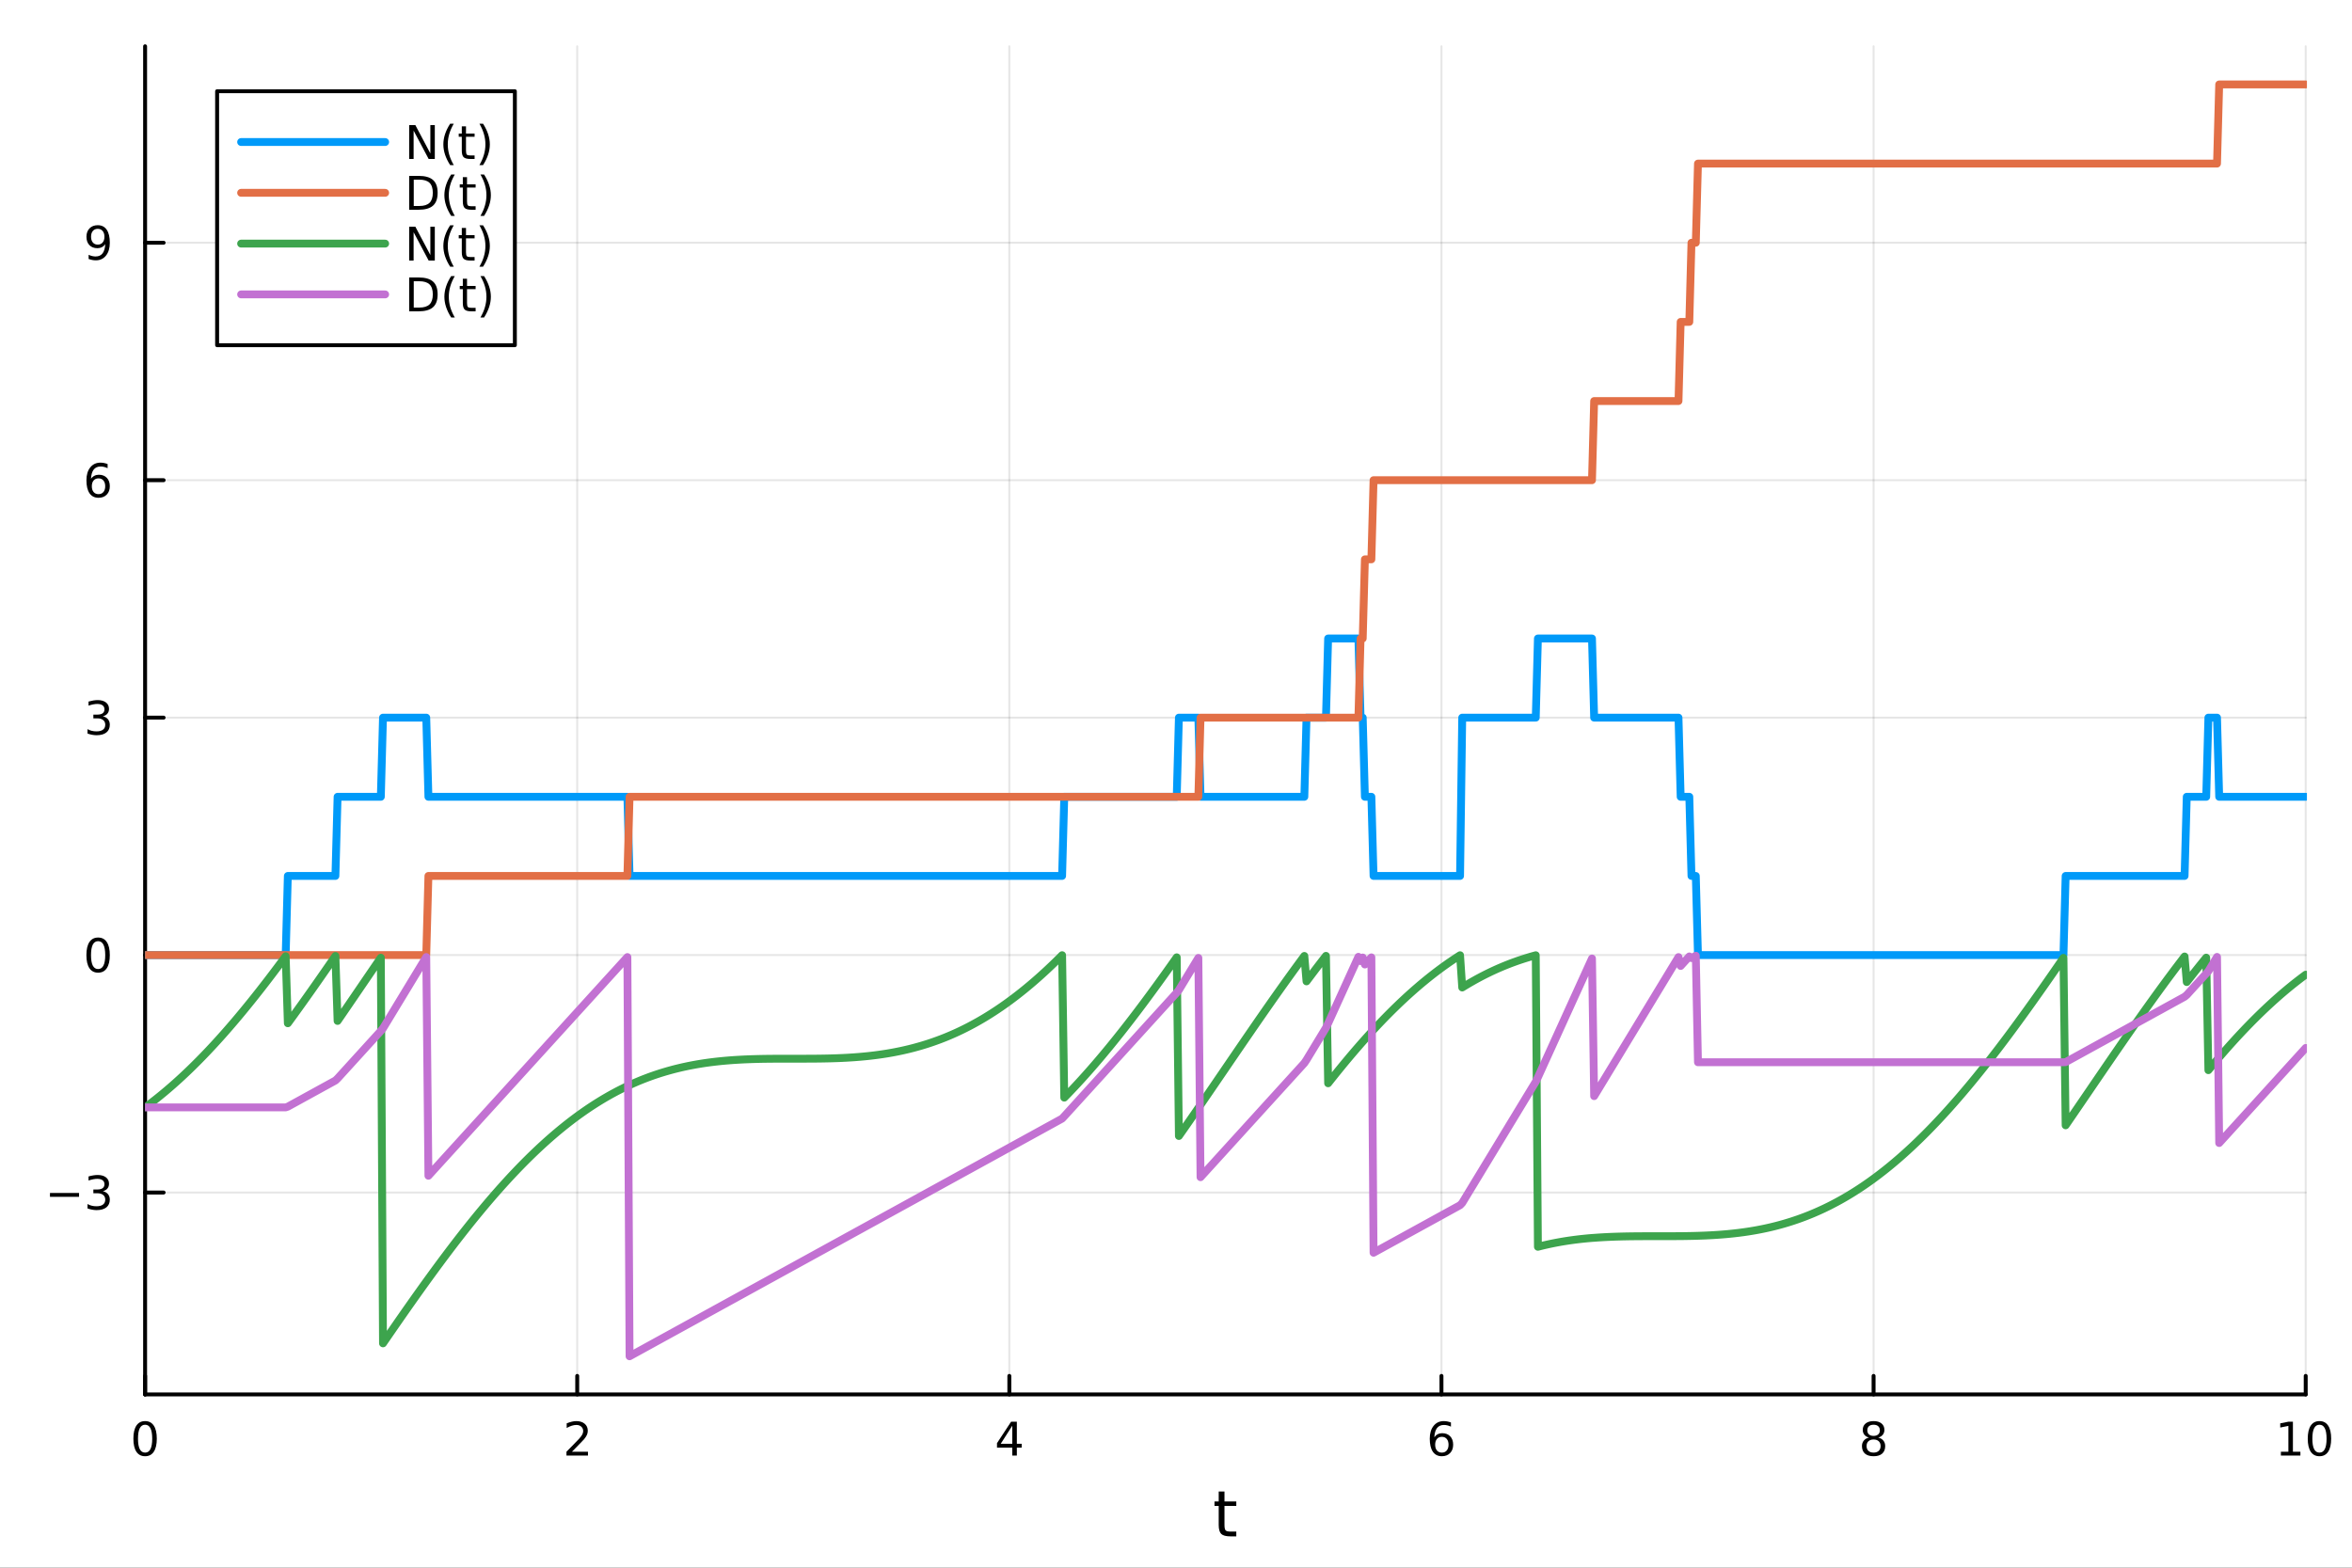 <?xml version="1.0" encoding="utf-8"?>
<svg xmlns="http://www.w3.org/2000/svg" xmlns:xlink="http://www.w3.org/1999/xlink" width="600" height="400" viewBox="0 0 2400 1600">
<rect x="0" y="0" width="2400" height="1600" fill="#333333" stroke="none"/>
<defs>
  <clipPath id="clip690">
    <rect x="0" y="0" width="2400" height="1600"/>
  </clipPath>
</defs>
<path clip-path="url(#clip690)" d="M0 1600 L2400 1600 L2400 0 L0 0  Z" fill="#ffffff" fill-rule="evenodd" fill-opacity="1"/>
<defs>
  <clipPath id="clip691">
    <rect x="480" y="0" width="1681" height="1600"/>
  </clipPath>
</defs>
<path clip-path="url(#clip690)" d="M148.057 1423.18 L2352.76 1423.18 L2352.76 47.244 L148.057 47.244  Z" fill="#ffffff" fill-rule="evenodd" fill-opacity="1"/>
<defs>
  <clipPath id="clip692">
    <rect x="148" y="47" width="2206" height="1377"/>
  </clipPath>
</defs>
<polyline clip-path="url(#clip692)" style="stroke:#000000; stroke-linecap:round; stroke-linejoin:round; stroke-width:2; stroke-opacity:0.1; fill:none" points="148.057,1423.18 148.057,47.244 "/>
<polyline clip-path="url(#clip692)" style="stroke:#000000; stroke-linecap:round; stroke-linejoin:round; stroke-width:2; stroke-opacity:0.1; fill:none" points="588.996,1423.18 588.996,47.244 "/>
<polyline clip-path="url(#clip692)" style="stroke:#000000; stroke-linecap:round; stroke-linejoin:round; stroke-width:2; stroke-opacity:0.1; fill:none" points="1029.94,1423.18 1029.94,47.244 "/>
<polyline clip-path="url(#clip692)" style="stroke:#000000; stroke-linecap:round; stroke-linejoin:round; stroke-width:2; stroke-opacity:0.1; fill:none" points="1470.88,1423.18 1470.88,47.244 "/>
<polyline clip-path="url(#clip692)" style="stroke:#000000; stroke-linecap:round; stroke-linejoin:round; stroke-width:2; stroke-opacity:0.1; fill:none" points="1911.82,1423.18 1911.82,47.244 "/>
<polyline clip-path="url(#clip692)" style="stroke:#000000; stroke-linecap:round; stroke-linejoin:round; stroke-width:2; stroke-opacity:0.1; fill:none" points="2352.76,1423.18 2352.76,47.244 "/>
<polyline clip-path="url(#clip690)" style="stroke:#000000; stroke-linecap:round; stroke-linejoin:round; stroke-width:4; stroke-opacity:1; fill:none" points="148.057,1423.18 2352.76,1423.18 "/>
<polyline clip-path="url(#clip690)" style="stroke:#000000; stroke-linecap:round; stroke-linejoin:round; stroke-width:4; stroke-opacity:1; fill:none" points="148.057,1423.18 148.057,1404.28 "/>
<polyline clip-path="url(#clip690)" style="stroke:#000000; stroke-linecap:round; stroke-linejoin:round; stroke-width:4; stroke-opacity:1; fill:none" points="588.996,1423.18 588.996,1404.28 "/>
<polyline clip-path="url(#clip690)" style="stroke:#000000; stroke-linecap:round; stroke-linejoin:round; stroke-width:4; stroke-opacity:1; fill:none" points="1029.94,1423.18 1029.94,1404.28 "/>
<polyline clip-path="url(#clip690)" style="stroke:#000000; stroke-linecap:round; stroke-linejoin:round; stroke-width:4; stroke-opacity:1; fill:none" points="1470.88,1423.18 1470.88,1404.28 "/>
<polyline clip-path="url(#clip690)" style="stroke:#000000; stroke-linecap:round; stroke-linejoin:round; stroke-width:4; stroke-opacity:1; fill:none" points="1911.82,1423.18 1911.82,1404.28 "/>
<polyline clip-path="url(#clip690)" style="stroke:#000000; stroke-linecap:round; stroke-linejoin:round; stroke-width:4; stroke-opacity:1; fill:none" points="2352.76,1423.18 2352.76,1404.28 "/>
<path clip-path="url(#clip690)" d="M148.057 1454.1 Q144.446 1454.1 142.617 1457.66 Q140.811 1461.2 140.811 1468.33 Q140.811 1475.44 142.617 1479.01 Q144.446 1482.55 148.057 1482.55 Q151.691 1482.55 153.496 1479.01 Q155.325 1475.44 155.325 1468.33 Q155.325 1461.2 153.496 1457.66 Q151.691 1454.1 148.057 1454.1 M148.057 1450.39 Q153.867 1450.39 156.922 1455 Q160.001 1459.58 160.001 1468.33 Q160.001 1477.06 156.922 1481.67 Q153.867 1486.25 148.057 1486.25 Q142.246 1486.25 139.168 1481.67 Q136.112 1477.06 136.112 1468.33 Q136.112 1459.58 139.168 1455 Q142.246 1450.39 148.057 1450.39 Z" fill="#000000" fill-rule="nonzero" fill-opacity="1" /><path clip-path="url(#clip690)" d="M583.649 1481.64 L599.969 1481.64 L599.969 1485.58 L578.024 1485.58 L578.024 1481.64 Q580.686 1478.89 585.27 1474.26 Q589.876 1469.61 591.057 1468.27 Q593.302 1465.74 594.182 1464.01 Q595.084 1462.25 595.084 1460.56 Q595.084 1457.8 593.14 1456.07 Q591.219 1454.33 588.117 1454.33 Q585.918 1454.33 583.464 1455.09 Q581.034 1455.86 578.256 1457.41 L578.256 1452.69 Q581.08 1451.55 583.534 1450.97 Q585.987 1450.39 588.024 1450.39 Q593.395 1450.39 596.589 1453.08 Q599.783 1455.77 599.783 1460.26 Q599.783 1462.39 598.973 1464.31 Q598.186 1466.2 596.08 1468.8 Q595.501 1469.47 592.399 1472.69 Q589.297 1475.88 583.649 1481.64 Z" fill="#000000" fill-rule="nonzero" fill-opacity="1" /><path clip-path="url(#clip690)" d="M1032.95 1455.09 L1021.14 1473.54 L1032.95 1473.54 L1032.95 1455.09 M1031.72 1451.02 L1037.6 1451.02 L1037.6 1473.54 L1042.53 1473.54 L1042.53 1477.43 L1037.6 1477.43 L1037.6 1485.58 L1032.95 1485.58 L1032.95 1477.43 L1017.34 1477.43 L1017.34 1472.92 L1031.72 1451.02 Z" fill="#000000" fill-rule="nonzero" fill-opacity="1" /><path clip-path="url(#clip690)" d="M1471.28 1466.44 Q1468.13 1466.44 1466.28 1468.59 Q1464.45 1470.74 1464.45 1474.49 Q1464.45 1478.22 1466.28 1480.39 Q1468.13 1482.55 1471.28 1482.55 Q1474.43 1482.55 1476.26 1480.39 Q1478.11 1478.22 1478.11 1474.49 Q1478.11 1470.74 1476.26 1468.59 Q1474.43 1466.44 1471.28 1466.44 M1480.56 1451.78 L1480.56 1456.04 Q1478.8 1455.21 1477 1454.77 Q1475.22 1454.33 1473.46 1454.33 Q1468.83 1454.33 1466.37 1457.45 Q1463.94 1460.58 1463.6 1466.9 Q1464.96 1464.89 1467.02 1463.82 Q1469.08 1462.73 1471.56 1462.73 Q1476.77 1462.73 1479.78 1465.9 Q1482.81 1469.05 1482.81 1474.49 Q1482.81 1479.82 1479.66 1483.03 Q1476.51 1486.25 1471.28 1486.25 Q1465.29 1486.25 1462.11 1481.67 Q1458.94 1477.06 1458.94 1468.33 Q1458.94 1460.14 1462.83 1455.28 Q1466.72 1450.39 1473.27 1450.39 Q1475.03 1450.39 1476.81 1450.74 Q1478.62 1451.09 1480.56 1451.78 Z" fill="#000000" fill-rule="nonzero" fill-opacity="1" /><path clip-path="url(#clip690)" d="M1911.82 1469.17 Q1908.48 1469.17 1906.56 1470.95 Q1904.66 1472.73 1904.66 1475.86 Q1904.66 1478.98 1906.56 1480.77 Q1908.48 1482.55 1911.82 1482.55 Q1915.15 1482.55 1917.07 1480.77 Q1918.99 1478.96 1918.99 1475.86 Q1918.99 1472.73 1917.07 1470.95 Q1915.17 1469.17 1911.82 1469.17 M1907.14 1467.18 Q1904.13 1466.44 1902.44 1464.38 Q1900.77 1462.32 1900.77 1459.35 Q1900.77 1455.21 1903.71 1452.8 Q1906.68 1450.39 1911.82 1450.39 Q1916.98 1450.39 1919.92 1452.8 Q1922.86 1455.21 1922.86 1459.35 Q1922.86 1462.32 1921.17 1464.38 Q1919.5 1466.44 1916.52 1467.18 Q1919.89 1467.96 1921.77 1470.26 Q1923.67 1472.55 1923.67 1475.86 Q1923.67 1480.88 1920.59 1483.57 Q1917.53 1486.25 1911.82 1486.25 Q1906.1 1486.25 1903.02 1483.57 Q1899.96 1480.88 1899.96 1475.86 Q1899.96 1472.55 1901.86 1470.26 Q1903.76 1467.96 1907.14 1467.18 M1905.43 1459.79 Q1905.43 1462.48 1907.09 1463.98 Q1908.78 1465.49 1911.82 1465.49 Q1914.83 1465.49 1916.52 1463.98 Q1918.23 1462.48 1918.23 1459.79 Q1918.23 1457.11 1916.52 1455.6 Q1914.83 1454.1 1911.82 1454.1 Q1908.78 1454.1 1907.09 1455.6 Q1905.43 1457.11 1905.43 1459.79 Z" fill="#000000" fill-rule="nonzero" fill-opacity="1" /><path clip-path="url(#clip690)" d="M2327.44 1481.64 L2335.08 1481.64 L2335.08 1455.28 L2326.77 1456.95 L2326.77 1452.69 L2335.04 1451.02 L2339.71 1451.02 L2339.71 1481.64 L2347.35 1481.64 L2347.35 1485.58 L2327.44 1485.58 L2327.44 1481.64 Z" fill="#000000" fill-rule="nonzero" fill-opacity="1" /><path clip-path="url(#clip690)" d="M2366.8 1454.1 Q2363.18 1454.1 2361.36 1457.66 Q2359.55 1461.2 2359.55 1468.33 Q2359.55 1475.44 2361.36 1479.01 Q2363.18 1482.55 2366.8 1482.55 Q2370.43 1482.55 2372.23 1479.01 Q2374.06 1475.44 2374.06 1468.33 Q2374.06 1461.2 2372.23 1457.66 Q2370.43 1454.1 2366.8 1454.1 M2366.8 1450.39 Q2372.61 1450.39 2375.66 1455 Q2378.74 1459.58 2378.74 1468.33 Q2378.74 1477.06 2375.66 1481.67 Q2372.61 1486.25 2366.8 1486.25 Q2360.99 1486.25 2357.91 1481.67 Q2354.85 1477.06 2354.85 1468.33 Q2354.85 1459.58 2357.91 1455 Q2360.99 1450.39 2366.8 1450.39 Z" fill="#000000" fill-rule="nonzero" fill-opacity="1" /><path clip-path="url(#clip690)" d="M1249.47 1522.27 L1249.47 1532.4 L1261.53 1532.4 L1261.53 1536.95 L1249.47 1536.95 L1249.47 1556.3 Q1249.47 1560.66 1250.64 1561.9 Q1251.85 1563.14 1255.51 1563.14 L1261.53 1563.14 L1261.53 1568.04 L1255.51 1568.04 Q1248.74 1568.04 1246.16 1565.53 Q1243.58 1562.98 1243.58 1556.3 L1243.58 1536.95 L1239.28 1536.95 L1239.28 1532.4 L1243.58 1532.4 L1243.58 1522.27 L1249.47 1522.27 Z" fill="#000000" fill-rule="nonzero" fill-opacity="1" /><polyline clip-path="url(#clip692)" style="stroke:#000000; stroke-linecap:round; stroke-linejoin:round; stroke-width:2; stroke-opacity:0.1; fill:none" points="148.057,1217.11 2352.76,1217.11 "/>
<polyline clip-path="url(#clip692)" style="stroke:#000000; stroke-linecap:round; stroke-linejoin:round; stroke-width:2; stroke-opacity:0.1; fill:none" points="148.057,974.77 2352.76,974.77 "/>
<polyline clip-path="url(#clip692)" style="stroke:#000000; stroke-linecap:round; stroke-linejoin:round; stroke-width:2; stroke-opacity:0.1; fill:none" points="148.057,732.429 2352.76,732.429 "/>
<polyline clip-path="url(#clip692)" style="stroke:#000000; stroke-linecap:round; stroke-linejoin:round; stroke-width:2; stroke-opacity:0.1; fill:none" points="148.057,490.088 2352.76,490.088 "/>
<polyline clip-path="url(#clip692)" style="stroke:#000000; stroke-linecap:round; stroke-linejoin:round; stroke-width:2; stroke-opacity:0.1; fill:none" points="148.057,247.747 2352.76,247.747 "/>
<polyline clip-path="url(#clip690)" style="stroke:#000000; stroke-linecap:round; stroke-linejoin:round; stroke-width:4; stroke-opacity:1; fill:none" points="148.057,1423.18 148.057,47.244 "/>
<polyline clip-path="url(#clip690)" style="stroke:#000000; stroke-linecap:round; stroke-linejoin:round; stroke-width:4; stroke-opacity:1; fill:none" points="148.057,1217.11 166.954,1217.11 "/>
<polyline clip-path="url(#clip690)" style="stroke:#000000; stroke-linecap:round; stroke-linejoin:round; stroke-width:4; stroke-opacity:1; fill:none" points="148.057,974.77 166.954,974.77 "/>
<polyline clip-path="url(#clip690)" style="stroke:#000000; stroke-linecap:round; stroke-linejoin:round; stroke-width:4; stroke-opacity:1; fill:none" points="148.057,732.429 166.954,732.429 "/>
<polyline clip-path="url(#clip690)" style="stroke:#000000; stroke-linecap:round; stroke-linejoin:round; stroke-width:4; stroke-opacity:1; fill:none" points="148.057,490.088 166.954,490.088 "/>
<polyline clip-path="url(#clip690)" style="stroke:#000000; stroke-linecap:round; stroke-linejoin:round; stroke-width:4; stroke-opacity:1; fill:none" points="148.057,247.747 166.954,247.747 "/>
<path clip-path="url(#clip690)" d="M50.992 1217.56 L80.668 1217.56 L80.668 1221.5 L50.992 1221.5 L50.992 1217.56 Z" fill="#000000" fill-rule="nonzero" fill-opacity="1" /><path clip-path="url(#clip690)" d="M104.927 1215.76 Q108.283 1216.48 110.158 1218.74 Q112.057 1221.01 112.057 1224.35 Q112.057 1229.46 108.538 1232.26 Q105.02 1235.06 98.538 1235.06 Q96.362 1235.06 94.047 1234.62 Q91.756 1234.21 89.302 1233.35 L89.302 1228.84 Q91.246 1229.97 93.561 1230.55 Q95.876 1231.13 98.399 1231.13 Q102.797 1231.13 105.089 1229.39 Q107.404 1227.66 107.404 1224.35 Q107.404 1221.29 105.251 1219.58 Q103.121 1217.84 99.302 1217.84 L95.274 1217.84 L95.274 1214 L99.487 1214 Q102.936 1214 104.765 1212.63 Q106.594 1211.24 106.594 1208.65 Q106.594 1205.99 104.696 1204.58 Q102.821 1203.14 99.302 1203.14 Q97.381 1203.14 95.182 1203.56 Q92.983 1203.98 90.344 1204.85 L90.344 1200.69 Q93.006 1199.95 95.321 1199.58 Q97.659 1199.21 99.719 1199.21 Q105.043 1199.21 108.145 1201.64 Q111.246 1204.04 111.246 1208.16 Q111.246 1211.04 109.603 1213.03 Q107.959 1214.99 104.927 1215.76 Z" fill="#000000" fill-rule="nonzero" fill-opacity="1" /><path clip-path="url(#clip690)" d="M100.112 960.569 Q96.501 960.569 94.672 964.134 Q92.867 967.676 92.867 974.805 Q92.867 981.912 94.672 985.476 Q96.501 989.018 100.112 989.018 Q103.746 989.018 105.552 985.476 Q107.381 981.912 107.381 974.805 Q107.381 967.676 105.552 964.134 Q103.746 960.569 100.112 960.569 M100.112 956.865 Q105.922 956.865 108.978 961.472 Q112.057 966.055 112.057 974.805 Q112.057 983.532 108.978 988.138 Q105.922 992.722 100.112 992.722 Q94.302 992.722 91.223 988.138 Q88.168 983.532 88.168 974.805 Q88.168 966.055 91.223 961.472 Q94.302 956.865 100.112 956.865 Z" fill="#000000" fill-rule="nonzero" fill-opacity="1" /><path clip-path="url(#clip690)" d="M104.927 731.075 Q108.283 731.793 110.158 734.061 Q112.057 736.33 112.057 739.663 Q112.057 744.779 108.538 747.579 Q105.02 750.38 98.538 750.38 Q96.362 750.38 94.047 749.941 Q91.756 749.524 89.302 748.667 L89.302 744.154 Q91.246 745.288 93.561 745.867 Q95.876 746.445 98.399 746.445 Q102.797 746.445 105.089 744.709 Q107.404 742.973 107.404 739.663 Q107.404 736.607 105.251 734.894 Q103.121 733.158 99.302 733.158 L95.274 733.158 L95.274 729.316 L99.487 729.316 Q102.936 729.316 104.765 727.95 Q106.594 726.561 106.594 723.968 Q106.594 721.306 104.696 719.894 Q102.821 718.459 99.302 718.459 Q97.381 718.459 95.182 718.876 Q92.983 719.293 90.344 720.172 L90.344 716.006 Q93.006 715.265 95.321 714.894 Q97.659 714.524 99.719 714.524 Q105.043 714.524 108.145 716.955 Q111.246 719.362 111.246 723.482 Q111.246 726.353 109.603 728.343 Q107.959 730.311 104.927 731.075 Z" fill="#000000" fill-rule="nonzero" fill-opacity="1" /><path clip-path="url(#clip690)" d="M100.529 488.224 Q97.381 488.224 95.529 490.377 Q93.7 492.53 93.7 496.28 Q93.7 500.007 95.529 502.183 Q97.381 504.335 100.529 504.335 Q103.677 504.335 105.506 502.183 Q107.358 500.007 107.358 496.28 Q107.358 492.53 105.506 490.377 Q103.677 488.224 100.529 488.224 M109.811 473.572 L109.811 477.831 Q108.052 476.998 106.246 476.558 Q104.464 476.118 102.705 476.118 Q98.075 476.118 95.621 479.243 Q93.191 482.368 92.844 488.687 Q94.21 486.673 96.27 485.609 Q98.33 484.521 100.807 484.521 Q106.015 484.521 109.024 487.692 Q112.057 490.84 112.057 496.28 Q112.057 501.604 108.908 504.822 Q105.76 508.039 100.529 508.039 Q94.534 508.039 91.362 503.456 Q88.191 498.849 88.191 490.123 Q88.191 481.928 92.08 477.067 Q95.969 472.183 102.52 472.183 Q104.279 472.183 106.061 472.53 Q107.867 472.877 109.811 473.572 Z" fill="#000000" fill-rule="nonzero" fill-opacity="1" /><path clip-path="url(#clip690)" d="M90.436 264.309 L90.436 260.05 Q92.196 260.883 94.001 261.323 Q95.807 261.763 97.543 261.763 Q102.172 261.763 104.603 258.661 Q107.057 255.536 107.404 249.193 Q106.061 251.184 104.001 252.249 Q101.941 253.314 99.441 253.314 Q94.256 253.314 91.223 250.189 Q88.214 247.041 88.214 241.601 Q88.214 236.277 91.362 233.059 Q94.51 229.842 99.742 229.842 Q105.737 229.842 108.885 234.448 Q112.057 239.031 112.057 247.781 Q112.057 255.953 108.168 260.837 Q104.302 265.698 97.751 265.698 Q95.992 265.698 94.186 265.351 Q92.381 265.003 90.436 264.309 M99.742 249.656 Q102.89 249.656 104.719 247.503 Q106.571 245.351 106.571 241.601 Q106.571 237.874 104.719 235.721 Q102.89 233.545 99.742 233.545 Q96.594 233.545 94.742 235.721 Q92.913 237.874 92.913 241.601 Q92.913 245.351 94.742 247.503 Q96.594 249.656 99.742 249.656 Z" fill="#000000" fill-rule="nonzero" fill-opacity="1" /><polyline clip-path="url(#clip692)" style="stroke:#009af9; stroke-linecap:round; stroke-linejoin:round; stroke-width:8; stroke-opacity:1; fill:none" points="148.057,974.77 150.264,974.77 152.47,974.77 154.677,974.77 156.884,974.77 159.091,974.77 161.298,974.77 163.505,974.77 165.712,974.77 167.919,974.77 170.126,974.77 172.333,974.77 174.539,974.77 176.746,974.77 178.953,974.77 181.16,974.77 183.367,974.77 185.574,974.77 187.781,974.77 189.988,974.77 192.195,974.77 194.402,974.77 196.609,974.77 198.815,974.77 201.022,974.77 203.229,974.77 205.436,974.77 207.643,974.77 209.85,974.77 212.057,974.77 214.264,974.77 216.471,974.77 218.678,974.77 220.885,974.77 223.091,974.77 225.298,974.77 227.505,974.77 229.712,974.77 231.919,974.77 234.126,974.77 236.333,974.77 238.54,974.77 240.747,974.77 242.954,974.77 245.16,974.77 247.367,974.77 249.574,974.77 251.781,974.77 253.988,974.77 256.195,974.77 258.402,974.77 260.609,974.77 262.816,974.77 265.023,974.77 267.23,974.77 269.436,974.77 271.643,974.77 273.85,974.77 276.057,974.77 278.264,974.77 280.471,974.77 282.678,974.77 284.885,974.77 287.092,974.77 289.299,974.77 291.506,974.77 293.712,893.99 295.919,893.99 298.126,893.99 300.333,893.99 302.54,893.99 304.747,893.99 306.954,893.99 309.161,893.99 311.368,893.99 313.575,893.99 315.781,893.99 317.988,893.99 320.195,893.99 322.402,893.99 324.609,893.99 326.816,893.99 329.023,893.99 331.23,893.99 333.437,893.99 335.644,893.99 337.851,893.99 340.057,893.99 342.264,893.99 344.471,813.21 346.678,813.21 348.885,813.21 351.092,813.21 353.299,813.21 355.506,813.21 357.713,813.21 359.92,813.21 362.127,813.21 364.333,813.21 366.54,813.21 368.747,813.21 370.954,813.21 373.161,813.21 375.368,813.21 377.575,813.21 379.782,813.21 381.989,813.21 384.196,813.21 386.402,813.21 388.609,813.21 390.816,732.429 393.023,732.429 395.23,732.429 397.437,732.429 399.644,732.429 401.851,732.429 404.058,732.429 406.265,732.429 408.472,732.429 410.678,732.429 412.885,732.429 415.092,732.429 417.299,732.429 419.506,732.429 421.713,732.429 423.92,732.429 426.127,732.429 428.334,732.429 430.541,732.429 432.748,732.429 434.954,732.429 437.161,813.21 439.368,813.21 441.575,813.21 443.782,813.21 445.989,813.21 448.196,813.21 450.403,813.21 452.61,813.21 454.817,813.21 457.023,813.21 459.23,813.21 461.437,813.21 463.644,813.21 465.851,813.21 468.058,813.21 470.265,813.21 472.472,813.21 474.679,813.21 476.886,813.21 479.093,813.21 481.299,813.21 483.506,813.21 485.713,813.21 487.92,813.21 490.127,813.21 492.334,813.21 494.541,813.21 496.748,813.21 498.955,813.21 501.162,813.21 503.369,813.21 505.575,813.21 507.782,813.21 509.989,813.21 512.196,813.21 514.403,813.21 516.61,813.21 518.817,813.21 521.024,813.21 523.231,813.21 525.438,813.21 527.644,813.21 529.851,813.21 532.058,813.21 534.265,813.21 536.472,813.21 538.679,813.21 540.886,813.21 543.093,813.21 545.3,813.21 547.507,813.21 549.714,813.21 551.92,813.21 554.127,813.21 556.334,813.21 558.541,813.21 560.748,813.21 562.955,813.21 565.162,813.21 567.369,813.21 569.576,813.21 571.783,813.21 573.99,813.21 576.196,813.21 578.403,813.21 580.61,813.21 582.817,813.21 585.024,813.21 587.231,813.21 589.438,813.21 591.645,813.21 593.852,813.21 596.059,813.21 598.265,813.21 600.472,813.21 602.679,813.21 604.886,813.21 607.093,813.21 609.3,813.21 611.507,813.21 613.714,813.21 615.921,813.21 618.128,813.21 620.335,813.21 622.541,813.21 624.748,813.21 626.955,813.21 629.162,813.21 631.369,813.21 633.576,813.21 635.783,813.21 637.99,813.21 640.197,813.21 642.404,893.99 644.611,893.99 646.817,893.99 649.024,893.99 651.231,893.99 653.438,893.99 655.645,893.99 657.852,893.99 660.059,893.99 662.266,893.99 664.473,893.99 666.68,893.99 668.886,893.99 671.093,893.99 673.3,893.99 675.507,893.99 677.714,893.99 679.921,893.99 682.128,893.99 684.335,893.99 686.542,893.99 688.749,893.99 690.956,893.99 693.162,893.99 695.369,893.99 697.576,893.99 699.783,893.99 701.99,893.99 704.197,893.99 706.404,893.99 708.611,893.99 710.818,893.99 713.025,893.99 715.232,893.99 717.438,893.99 719.645,893.99 721.852,893.99 724.059,893.99 726.266,893.99 728.473,893.99 730.68,893.99 732.887,893.99 735.094,893.99 737.301,893.99 739.507,893.99 741.714,893.99 743.921,893.99 746.128,893.99 748.335,893.99 750.542,893.99 752.749,893.99 754.956,893.99 757.163,893.99 759.37,893.99 761.577,893.99 763.783,893.99 765.99,893.99 768.197,893.99 770.404,893.99 772.611,893.99 774.818,893.99 777.025,893.99 779.232,893.99 781.439,893.99 783.646,893.99 785.853,893.99 788.059,893.99 790.266,893.99 792.473,893.99 794.68,893.99 796.887,893.99 799.094,893.99 801.301,893.99 803.508,893.99 805.715,893.99 807.922,893.99 810.128,893.99 812.335,893.99 814.542,893.99 816.749,893.99 818.956,893.99 821.163,893.99 823.37,893.99 825.577,893.99 827.784,893.99 829.991,893.99 832.198,893.99 834.404,893.99 836.611,893.99 838.818,893.99 841.025,893.99 843.232,893.99 845.439,893.99 847.646,893.99 849.853,893.99 852.06,893.99 854.267,893.99 856.474,893.99 858.68,893.99 860.887,893.99 863.094,893.99 865.301,893.99 867.508,893.99 869.715,893.99 871.922,893.99 874.129,893.99 876.336,893.99 878.543,893.99 880.749,893.99 882.956,893.99 885.163,893.99 887.37,893.99 889.577,893.99 891.784,893.99 893.991,893.99 896.198,893.99 898.405,893.99 900.612,893.99 902.819,893.99 905.025,893.99 907.232,893.99 909.439,893.99 911.646,893.99 913.853,893.99 916.06,893.99 918.267,893.99 920.474,893.99 922.681,893.99 924.888,893.99 927.095,893.99 929.301,893.99 931.508,893.99 933.715,893.99 935.922,893.99 938.129,893.99 940.336,893.99 942.543,893.99 944.75,893.99 946.957,893.99 949.164,893.99 951.37,893.99 953.577,893.99 955.784,893.99 957.991,893.99 960.198,893.99 962.405,893.99 964.612,893.99 966.819,893.99 969.026,893.99 971.233,893.99 973.44,893.99 975.646,893.99 977.853,893.99 980.06,893.99 982.267,893.99 984.474,893.99 986.681,893.99 988.888,893.99 991.095,893.99 993.302,893.99 995.509,893.99 997.715,893.99 999.922,893.99 1002.13,893.99 1004.34,893.99 1006.54,893.99 1008.75,893.99 1010.96,893.99 1013.16,893.99 1015.37,893.99 1017.58,893.99 1019.78,893.99 1021.99,893.99 1024.2,893.99 1026.41,893.99 1028.61,893.99 1030.82,893.99 1033.03,893.99 1035.23,893.99 1037.44,893.99 1039.65,893.99 1041.85,893.99 1044.06,893.99 1046.27,893.99 1048.47,893.99 1050.68,893.99 1052.89,893.99 1055.1,893.99 1057.3,893.99 1059.51,893.99 1061.72,893.99 1063.92,893.99 1066.13,893.99 1068.34,893.99 1070.54,893.99 1072.75,893.99 1074.96,893.99 1077.16,893.99 1079.37,893.99 1081.58,893.99 1083.78,893.99 1085.99,813.21 1088.2,813.21 1090.41,813.21 1092.61,813.21 1094.82,813.21 1097.03,813.21 1099.23,813.21 1101.44,813.21 1103.65,813.21 1105.85,813.21 1108.06,813.21 1110.27,813.21 1112.47,813.21 1114.68,813.21 1116.89,813.21 1119.1,813.21 1121.3,813.21 1123.51,813.21 1125.72,813.21 1127.92,813.21 1130.13,813.21 1132.34,813.21 1134.54,813.21 1136.75,813.21 1138.96,813.21 1141.16,813.21 1143.37,813.21 1145.58,813.21 1147.79,813.21 1149.99,813.21 1152.2,813.21 1154.41,813.21 1156.61,813.21 1158.82,813.21 1161.03,813.21 1163.23,813.21 1165.44,813.21 1167.65,813.21 1169.85,813.21 1172.06,813.21 1174.27,813.21 1176.47,813.21 1178.68,813.21 1180.89,813.21 1183.1,813.21 1185.3,813.21 1187.51,813.21 1189.72,813.21 1191.92,813.21 1194.13,813.21 1196.34,813.21 1198.54,813.21 1200.75,813.21 1202.96,732.429 1205.16,732.429 1207.37,732.429 1209.58,732.429 1211.79,732.429 1213.99,732.429 1216.2,732.429 1218.41,732.429 1220.61,732.429 1222.82,732.429 1225.03,813.21 1227.23,813.21 1229.44,813.21 1231.65,813.21 1233.85,813.21 1236.06,813.21 1238.27,813.21 1240.48,813.21 1242.68,813.21 1244.89,813.21 1247.1,813.21 1249.3,813.21 1251.51,813.21 1253.72,813.21 1255.92,813.21 1258.13,813.21 1260.34,813.21 1262.54,813.21 1264.75,813.21 1266.96,813.21 1269.16,813.21 1271.37,813.21 1273.58,813.21 1275.79,813.21 1277.99,813.21 1280.2,813.21 1282.41,813.21 1284.61,813.21 1286.82,813.21 1289.03,813.21 1291.23,813.21 1293.44,813.21 1295.65,813.21 1297.85,813.21 1300.06,813.21 1302.27,813.21 1304.48,813.21 1306.68,813.21 1308.89,813.21 1311.1,813.21 1313.3,813.21 1315.51,813.21 1317.72,813.21 1319.92,813.21 1322.13,813.21 1324.34,813.21 1326.54,813.21 1328.75,813.21 1330.96,813.21 1333.17,732.429 1335.37,732.429 1337.58,732.429 1339.79,732.429 1341.99,732.429 1344.2,732.429 1346.41,732.429 1348.61,732.429 1350.82,732.429 1353.03,732.429 1355.23,651.649 1357.44,651.649 1359.65,651.649 1361.86,651.649 1364.06,651.649 1366.27,651.649 1368.48,651.649 1370.68,651.649 1372.89,651.649 1375.1,651.649 1377.3,651.649 1379.51,651.649 1381.72,651.649 1383.92,651.649 1386.13,651.649 1388.34,732.429 1390.54,732.429 1392.75,813.21 1394.96,813.21 1397.17,813.21 1399.37,813.21 1401.58,893.99 1403.79,893.99 1405.99,893.99 1408.2,893.99 1410.41,893.99 1412.61,893.99 1414.82,893.99 1417.03,893.99 1419.23,893.99 1421.44,893.99 1423.65,893.99 1425.86,893.99 1428.06,893.99 1430.27,893.99 1432.48,893.99 1434.68,893.99 1436.89,893.99 1439.1,893.99 1441.3,893.99 1443.51,893.99 1445.72,893.99 1447.92,893.99 1450.13,893.99 1452.34,893.99 1454.55,893.99 1456.75,893.99 1458.96,893.99 1461.17,893.99 1463.37,893.99 1465.58,893.99 1467.79,893.99 1469.99,893.99 1472.2,893.99 1474.41,893.99 1476.61,893.99 1478.82,893.99 1481.03,893.99 1483.23,893.99 1485.44,893.99 1487.65,893.99 1489.86,893.99 1492.06,732.429 1494.27,732.429 1496.48,732.429 1498.68,732.429 1500.89,732.429 1503.1,732.429 1505.3,732.429 1507.51,732.429 1509.72,732.429 1511.92,732.429 1514.13,732.429 1516.34,732.429 1518.55,732.429 1520.75,732.429 1522.96,732.429 1525.17,732.429 1527.37,732.429 1529.58,732.429 1531.79,732.429 1533.99,732.429 1536.2,732.429 1538.41,732.429 1540.61,732.429 1542.82,732.429 1545.03,732.429 1547.24,732.429 1549.44,732.429 1551.65,732.429 1553.86,732.429 1556.06,732.429 1558.27,732.429 1560.48,732.429 1562.68,732.429 1564.89,732.429 1567.1,732.429 1569.3,651.649 1571.51,651.649 1573.72,651.649 1575.92,651.649 1578.13,651.649 1580.34,651.649 1582.55,651.649 1584.75,651.649 1586.96,651.649 1589.17,651.649 1591.37,651.649 1593.58,651.649 1595.79,651.649 1597.99,651.649 1600.2,651.649 1602.41,651.649 1604.61,651.649 1606.82,651.649 1609.03,651.649 1611.24,651.649 1613.44,651.649 1615.65,651.649 1617.86,651.649 1620.06,651.649 1622.27,651.649 1624.48,651.649 1626.68,732.429 1628.89,732.429 1631.1,732.429 1633.3,732.429 1635.51,732.429 1637.72,732.429 1639.93,732.429 1642.13,732.429 1644.34,732.429 1646.55,732.429 1648.75,732.429 1650.96,732.429 1653.17,732.429 1655.37,732.429 1657.58,732.429 1659.79,732.429 1661.99,732.429 1664.2,732.429 1666.41,732.429 1668.61,732.429 1670.82,732.429 1673.03,732.429 1675.24,732.429 1677.44,732.429 1679.65,732.429 1681.86,732.429 1684.06,732.429 1686.27,732.429 1688.48,732.429 1690.68,732.429 1692.89,732.429 1695.1,732.429 1697.3,732.429 1699.51,732.429 1701.72,732.429 1703.93,732.429 1706.13,732.429 1708.34,732.429 1710.55,732.429 1712.75,732.429 1714.96,813.21 1717.17,813.21 1719.37,813.21 1721.58,813.21 1723.79,813.21 1725.99,893.99 1728.2,893.99 1730.41,893.99 1732.62,974.77 1734.82,974.77 1737.03,974.77 1739.24,974.77 1741.44,974.77 1743.65,974.77 1745.86,974.77 1748.06,974.77 1750.27,974.77 1752.48,974.77 1754.68,974.77 1756.89,974.77 1759.1,974.77 1761.31,974.77 1763.51,974.77 1765.72,974.77 1767.93,974.77 1770.13,974.77 1772.34,974.77 1774.55,974.77 1776.75,974.77 1778.96,974.77 1781.17,974.77 1783.37,974.77 1785.58,974.77 1787.79,974.77 1789.99,974.77 1792.2,974.77 1794.41,974.77 1796.62,974.77 1798.82,974.77 1801.03,974.77 1803.24,974.77 1805.44,974.77 1807.65,974.77 1809.86,974.77 1812.06,974.77 1814.27,974.77 1816.48,974.77 1818.68,974.77 1820.89,974.77 1823.1,974.77 1825.31,974.77 1827.51,974.77 1829.72,974.77 1831.93,974.77 1834.13,974.77 1836.34,974.77 1838.55,974.77 1840.75,974.77 1842.96,974.77 1845.17,974.77 1847.37,974.77 1849.58,974.77 1851.79,974.77 1854,974.77 1856.2,974.77 1858.41,974.77 1860.62,974.77 1862.82,974.77 1865.03,974.77 1867.24,974.77 1869.44,974.77 1871.65,974.77 1873.86,974.77 1876.06,974.77 1878.27,974.77 1880.48,974.77 1882.68,974.77 1884.89,974.77 1887.1,974.77 1889.31,974.77 1891.51,974.77 1893.72,974.77 1895.93,974.77 1898.13,974.77 1900.34,974.77 1902.55,974.77 1904.75,974.77 1906.96,974.77 1909.17,974.77 1911.37,974.77 1913.58,974.77 1915.79,974.77 1918,974.77 1920.2,974.77 1922.41,974.77 1924.62,974.77 1926.82,974.77 1929.03,974.77 1931.24,974.77 1933.44,974.77 1935.65,974.77 1937.86,974.77 1940.06,974.77 1942.27,974.77 1944.48,974.77 1946.69,974.77 1948.89,974.77 1951.1,974.77 1953.31,974.77 1955.51,974.77 1957.72,974.77 1959.93,974.77 1962.13,974.77 1964.34,974.77 1966.55,974.77 1968.75,974.77 1970.96,974.77 1973.17,974.77 1975.37,974.77 1977.58,974.77 1979.79,974.77 1982,974.77 1984.2,974.77 1986.41,974.77 1988.62,974.77 1990.82,974.77 1993.03,974.77 1995.24,974.77 1997.44,974.77 1999.65,974.77 2001.86,974.77 2004.06,974.77 2006.27,974.77 2008.48,974.77 2010.69,974.77 2012.89,974.77 2015.1,974.77 2017.31,974.77 2019.51,974.77 2021.72,974.77 2023.93,974.77 2026.13,974.77 2028.34,974.77 2030.55,974.77 2032.75,974.77 2034.96,974.77 2037.17,974.77 2039.38,974.77 2041.58,974.77 2043.79,974.77 2046,974.77 2048.2,974.77 2050.41,974.77 2052.62,974.77 2054.82,974.77 2057.03,974.77 2059.24,974.77 2061.44,974.77 2063.65,974.77 2065.86,974.77 2068.07,974.77 2070.27,974.77 2072.48,974.77 2074.69,974.77 2076.89,974.77 2079.1,974.77 2081.31,974.77 2083.51,974.77 2085.72,974.77 2087.93,974.77 2090.13,974.77 2092.34,974.77 2094.55,974.77 2096.75,974.77 2098.96,974.77 2101.17,974.77 2103.38,974.77 2105.58,974.77 2107.79,893.99 2110,893.99 2112.2,893.99 2114.41,893.99 2116.62,893.99 2118.82,893.99 2121.03,893.99 2123.24,893.99 2125.44,893.99 2127.65,893.99 2129.86,893.99 2132.07,893.99 2134.27,893.99 2136.48,893.99 2138.69,893.99 2140.89,893.99 2143.1,893.99 2145.31,893.99 2147.51,893.99 2149.72,893.99 2151.93,893.99 2154.13,893.99 2156.34,893.99 2158.55,893.99 2160.76,893.99 2162.96,893.99 2165.17,893.99 2167.38,893.99 2169.58,893.99 2171.79,893.99 2174,893.99 2176.2,893.99 2178.41,893.99 2180.62,893.99 2182.82,893.99 2185.03,893.99 2187.24,893.99 2189.44,893.99 2191.65,893.99 2193.86,893.99 2196.07,893.99 2198.27,893.99 2200.48,893.99 2202.69,893.99 2204.89,893.99 2207.1,893.99 2209.31,893.99 2211.51,893.99 2213.72,893.99 2215.93,893.99 2218.13,893.99 2220.34,893.99 2222.55,893.99 2224.76,893.99 2226.96,893.99 2229.17,893.99 2231.38,813.21 2233.58,813.21 2235.79,813.21 2238,813.21 2240.2,813.21 2242.41,813.21 2244.62,813.21 2246.82,813.21 2249.03,813.21 2251.24,813.21 2253.45,732.429 2255.65,732.429 2257.86,732.429 2260.07,732.429 2262.27,732.429 2264.48,813.21 2266.69,813.21 2268.89,813.21 2271.1,813.21 2273.31,813.21 2275.51,813.21 2277.72,813.21 2279.93,813.21 2282.13,813.21 2284.34,813.21 2286.55,813.21 2288.76,813.21 2290.96,813.21 2293.17,813.21 2295.38,813.21 2297.58,813.21 2299.79,813.21 2302,813.21 2304.2,813.21 2306.41,813.21 2308.62,813.21 2310.82,813.21 2313.03,813.21 2315.24,813.21 2317.45,813.21 2319.65,813.21 2321.86,813.21 2324.07,813.21 2326.27,813.21 2328.48,813.21 2330.69,813.21 2332.89,813.21 2335.1,813.21 2337.31,813.21 2339.51,813.21 2341.72,813.21 2343.93,813.21 2346.14,813.21 2348.34,813.21 2350.55,813.21 2352.76,813.21 "/>
<polyline clip-path="url(#clip692)" style="stroke:#e26f46; stroke-linecap:round; stroke-linejoin:round; stroke-width:8; stroke-opacity:1; fill:none" points="148.057,974.77 150.264,974.77 152.47,974.77 154.677,974.77 156.884,974.77 159.091,974.77 161.298,974.77 163.505,974.77 165.712,974.77 167.919,974.77 170.126,974.77 172.333,974.77 174.539,974.77 176.746,974.77 178.953,974.77 181.16,974.77 183.367,974.77 185.574,974.77 187.781,974.77 189.988,974.77 192.195,974.77 194.402,974.77 196.609,974.77 198.815,974.77 201.022,974.77 203.229,974.77 205.436,974.77 207.643,974.77 209.85,974.77 212.057,974.77 214.264,974.77 216.471,974.77 218.678,974.77 220.885,974.77 223.091,974.77 225.298,974.77 227.505,974.77 229.712,974.77 231.919,974.77 234.126,974.77 236.333,974.77 238.54,974.77 240.747,974.77 242.954,974.77 245.16,974.77 247.367,974.77 249.574,974.77 251.781,974.77 253.988,974.77 256.195,974.77 258.402,974.77 260.609,974.77 262.816,974.77 265.023,974.77 267.23,974.77 269.436,974.77 271.643,974.77 273.85,974.77 276.057,974.77 278.264,974.77 280.471,974.77 282.678,974.77 284.885,974.77 287.092,974.77 289.299,974.77 291.506,974.77 293.712,974.77 295.919,974.77 298.126,974.77 300.333,974.77 302.54,974.77 304.747,974.77 306.954,974.77 309.161,974.77 311.368,974.77 313.575,974.77 315.781,974.77 317.988,974.77 320.195,974.77 322.402,974.77 324.609,974.77 326.816,974.77 329.023,974.77 331.23,974.77 333.437,974.77 335.644,974.77 337.851,974.77 340.057,974.77 342.264,974.77 344.471,974.77 346.678,974.77 348.885,974.77 351.092,974.77 353.299,974.77 355.506,974.77 357.713,974.77 359.92,974.77 362.127,974.77 364.333,974.77 366.54,974.77 368.747,974.77 370.954,974.77 373.161,974.77 375.368,974.77 377.575,974.77 379.782,974.77 381.989,974.77 384.196,974.77 386.402,974.77 388.609,974.77 390.816,974.77 393.023,974.77 395.23,974.77 397.437,974.77 399.644,974.77 401.851,974.77 404.058,974.77 406.265,974.77 408.472,974.77 410.678,974.77 412.885,974.77 415.092,974.77 417.299,974.77 419.506,974.77 421.713,974.77 423.92,974.77 426.127,974.77 428.334,974.77 430.541,974.77 432.748,974.77 434.954,974.77 437.161,893.99 439.368,893.99 441.575,893.99 443.782,893.99 445.989,893.99 448.196,893.99 450.403,893.99 452.61,893.99 454.817,893.99 457.023,893.99 459.23,893.99 461.437,893.99 463.644,893.99 465.851,893.99 468.058,893.99 470.265,893.99 472.472,893.99 474.679,893.99 476.886,893.99 479.093,893.99 481.299,893.99 483.506,893.99 485.713,893.99 487.92,893.99 490.127,893.99 492.334,893.99 494.541,893.99 496.748,893.99 498.955,893.99 501.162,893.99 503.369,893.99 505.575,893.99 507.782,893.99 509.989,893.99 512.196,893.99 514.403,893.99 516.61,893.99 518.817,893.99 521.024,893.99 523.231,893.99 525.438,893.99 527.644,893.99 529.851,893.99 532.058,893.99 534.265,893.99 536.472,893.99 538.679,893.99 540.886,893.99 543.093,893.99 545.3,893.99 547.507,893.99 549.714,893.99 551.92,893.99 554.127,893.99 556.334,893.99 558.541,893.99 560.748,893.99 562.955,893.99 565.162,893.99 567.369,893.99 569.576,893.99 571.783,893.99 573.99,893.99 576.196,893.99 578.403,893.99 580.61,893.99 582.817,893.99 585.024,893.99 587.231,893.99 589.438,893.99 591.645,893.99 593.852,893.99 596.059,893.99 598.265,893.99 600.472,893.99 602.679,893.99 604.886,893.99 607.093,893.99 609.3,893.99 611.507,893.99 613.714,893.99 615.921,893.99 618.128,893.99 620.335,893.99 622.541,893.99 624.748,893.99 626.955,893.99 629.162,893.99 631.369,893.99 633.576,893.99 635.783,893.99 637.99,893.99 640.197,893.99 642.404,813.21 644.611,813.21 646.817,813.21 649.024,813.21 651.231,813.21 653.438,813.21 655.645,813.21 657.852,813.21 660.059,813.21 662.266,813.21 664.473,813.21 666.68,813.21 668.886,813.21 671.093,813.21 673.3,813.21 675.507,813.21 677.714,813.21 679.921,813.21 682.128,813.21 684.335,813.21 686.542,813.21 688.749,813.21 690.956,813.21 693.162,813.21 695.369,813.21 697.576,813.21 699.783,813.21 701.99,813.21 704.197,813.21 706.404,813.21 708.611,813.21 710.818,813.21 713.025,813.21 715.232,813.21 717.438,813.21 719.645,813.21 721.852,813.21 724.059,813.21 726.266,813.21 728.473,813.21 730.68,813.21 732.887,813.21 735.094,813.21 737.301,813.21 739.507,813.21 741.714,813.21 743.921,813.21 746.128,813.21 748.335,813.21 750.542,813.21 752.749,813.21 754.956,813.21 757.163,813.21 759.37,813.21 761.577,813.21 763.783,813.21 765.99,813.21 768.197,813.21 770.404,813.21 772.611,813.21 774.818,813.21 777.025,813.21 779.232,813.21 781.439,813.21 783.646,813.21 785.853,813.21 788.059,813.21 790.266,813.21 792.473,813.21 794.68,813.21 796.887,813.21 799.094,813.21 801.301,813.21 803.508,813.21 805.715,813.21 807.922,813.21 810.128,813.21 812.335,813.21 814.542,813.21 816.749,813.21 818.956,813.21 821.163,813.21 823.37,813.21 825.577,813.21 827.784,813.21 829.991,813.21 832.198,813.21 834.404,813.21 836.611,813.21 838.818,813.21 841.025,813.21 843.232,813.21 845.439,813.21 847.646,813.21 849.853,813.21 852.06,813.21 854.267,813.21 856.474,813.21 858.68,813.21 860.887,813.21 863.094,813.21 865.301,813.21 867.508,813.21 869.715,813.21 871.922,813.21 874.129,813.21 876.336,813.21 878.543,813.21 880.749,813.21 882.956,813.21 885.163,813.21 887.37,813.21 889.577,813.21 891.784,813.21 893.991,813.21 896.198,813.21 898.405,813.21 900.612,813.21 902.819,813.21 905.025,813.21 907.232,813.21 909.439,813.21 911.646,813.21 913.853,813.21 916.06,813.21 918.267,813.21 920.474,813.21 922.681,813.21 924.888,813.21 927.095,813.21 929.301,813.21 931.508,813.21 933.715,813.21 935.922,813.21 938.129,813.21 940.336,813.21 942.543,813.21 944.75,813.21 946.957,813.21 949.164,813.21 951.37,813.21 953.577,813.21 955.784,813.21 957.991,813.21 960.198,813.21 962.405,813.21 964.612,813.21 966.819,813.21 969.026,813.21 971.233,813.21 973.44,813.21 975.646,813.21 977.853,813.21 980.06,813.21 982.267,813.21 984.474,813.21 986.681,813.21 988.888,813.21 991.095,813.21 993.302,813.21 995.509,813.21 997.715,813.21 999.922,813.21 1002.13,813.21 1004.34,813.21 1006.54,813.21 1008.75,813.21 1010.96,813.21 1013.16,813.21 1015.37,813.21 1017.58,813.21 1019.78,813.21 1021.99,813.21 1024.2,813.21 1026.41,813.21 1028.61,813.21 1030.82,813.21 1033.03,813.21 1035.23,813.21 1037.44,813.21 1039.65,813.21 1041.85,813.21 1044.06,813.21 1046.27,813.21 1048.47,813.21 1050.68,813.21 1052.89,813.21 1055.1,813.21 1057.3,813.21 1059.51,813.21 1061.72,813.21 1063.92,813.21 1066.13,813.21 1068.34,813.21 1070.54,813.21 1072.75,813.21 1074.96,813.21 1077.16,813.21 1079.37,813.21 1081.58,813.21 1083.78,813.21 1085.99,813.21 1088.2,813.21 1090.41,813.21 1092.61,813.21 1094.82,813.21 1097.03,813.21 1099.23,813.21 1101.44,813.21 1103.65,813.21 1105.85,813.21 1108.06,813.21 1110.27,813.21 1112.47,813.21 1114.68,813.21 1116.89,813.21 1119.1,813.21 1121.3,813.21 1123.51,813.21 1125.72,813.21 1127.92,813.21 1130.13,813.21 1132.34,813.21 1134.54,813.21 1136.75,813.21 1138.96,813.21 1141.16,813.21 1143.37,813.21 1145.58,813.21 1147.79,813.21 1149.99,813.21 1152.2,813.21 1154.41,813.21 1156.61,813.21 1158.82,813.21 1161.03,813.21 1163.23,813.21 1165.44,813.21 1167.65,813.21 1169.85,813.21 1172.06,813.21 1174.27,813.21 1176.47,813.21 1178.68,813.21 1180.89,813.21 1183.1,813.21 1185.3,813.21 1187.51,813.21 1189.72,813.21 1191.92,813.21 1194.13,813.21 1196.34,813.21 1198.54,813.21 1200.75,813.21 1202.96,813.21 1205.16,813.21 1207.37,813.21 1209.58,813.21 1211.79,813.21 1213.99,813.21 1216.2,813.21 1218.41,813.21 1220.61,813.21 1222.82,813.21 1225.03,732.429 1227.23,732.429 1229.44,732.429 1231.65,732.429 1233.85,732.429 1236.06,732.429 1238.27,732.429 1240.48,732.429 1242.68,732.429 1244.89,732.429 1247.1,732.429 1249.3,732.429 1251.51,732.429 1253.72,732.429 1255.92,732.429 1258.13,732.429 1260.34,732.429 1262.54,732.429 1264.75,732.429 1266.96,732.429 1269.16,732.429 1271.37,732.429 1273.58,732.429 1275.79,732.429 1277.99,732.429 1280.2,732.429 1282.41,732.429 1284.61,732.429 1286.82,732.429 1289.03,732.429 1291.23,732.429 1293.44,732.429 1295.65,732.429 1297.85,732.429 1300.06,732.429 1302.27,732.429 1304.48,732.429 1306.68,732.429 1308.89,732.429 1311.1,732.429 1313.3,732.429 1315.51,732.429 1317.72,732.429 1319.92,732.429 1322.13,732.429 1324.34,732.429 1326.54,732.429 1328.75,732.429 1330.96,732.429 1333.17,732.429 1335.37,732.429 1337.58,732.429 1339.79,732.429 1341.99,732.429 1344.2,732.429 1346.41,732.429 1348.61,732.429 1350.82,732.429 1353.03,732.429 1355.23,732.429 1357.44,732.429 1359.65,732.429 1361.86,732.429 1364.06,732.429 1366.27,732.429 1368.48,732.429 1370.68,732.429 1372.89,732.429 1375.1,732.429 1377.3,732.429 1379.51,732.429 1381.72,732.429 1383.92,732.429 1386.13,732.429 1388.34,651.649 1390.54,651.649 1392.75,570.868 1394.96,570.868 1397.17,570.868 1399.37,570.868 1401.58,490.088 1403.79,490.088 1405.99,490.088 1408.2,490.088 1410.41,490.088 1412.61,490.088 1414.82,490.088 1417.03,490.088 1419.23,490.088 1421.44,490.088 1423.65,490.088 1425.86,490.088 1428.06,490.088 1430.27,490.088 1432.48,490.088 1434.68,490.088 1436.89,490.088 1439.1,490.088 1441.3,490.088 1443.51,490.088 1445.72,490.088 1447.92,490.088 1450.13,490.088 1452.34,490.088 1454.55,490.088 1456.75,490.088 1458.96,490.088 1461.17,490.088 1463.37,490.088 1465.58,490.088 1467.79,490.088 1469.99,490.088 1472.2,490.088 1474.41,490.088 1476.61,490.088 1478.82,490.088 1481.03,490.088 1483.23,490.088 1485.44,490.088 1487.65,490.088 1489.86,490.088 1492.06,490.088 1494.27,490.088 1496.48,490.088 1498.68,490.088 1500.89,490.088 1503.1,490.088 1505.3,490.088 1507.51,490.088 1509.72,490.088 1511.92,490.088 1514.13,490.088 1516.34,490.088 1518.55,490.088 1520.75,490.088 1522.96,490.088 1525.17,490.088 1527.37,490.088 1529.58,490.088 1531.79,490.088 1533.99,490.088 1536.2,490.088 1538.41,490.088 1540.61,490.088 1542.82,490.088 1545.03,490.088 1547.24,490.088 1549.44,490.088 1551.65,490.088 1553.86,490.088 1556.06,490.088 1558.27,490.088 1560.48,490.088 1562.68,490.088 1564.89,490.088 1567.1,490.088 1569.3,490.088 1571.51,490.088 1573.72,490.088 1575.92,490.088 1578.13,490.088 1580.34,490.088 1582.55,490.088 1584.75,490.088 1586.96,490.088 1589.17,490.088 1591.37,490.088 1593.58,490.088 1595.79,490.088 1597.99,490.088 1600.2,490.088 1602.41,490.088 1604.61,490.088 1606.82,490.088 1609.03,490.088 1611.24,490.088 1613.44,490.088 1615.65,490.088 1617.86,490.088 1620.06,490.088 1622.27,490.088 1624.48,490.088 1626.68,409.307 1628.89,409.307 1631.1,409.307 1633.3,409.307 1635.51,409.307 1637.72,409.307 1639.93,409.307 1642.13,409.307 1644.34,409.307 1646.55,409.307 1648.75,409.307 1650.96,409.307 1653.17,409.307 1655.37,409.307 1657.58,409.307 1659.79,409.307 1661.99,409.307 1664.2,409.307 1666.41,409.307 1668.61,409.307 1670.82,409.307 1673.03,409.307 1675.24,409.307 1677.44,409.307 1679.65,409.307 1681.86,409.307 1684.06,409.307 1686.27,409.307 1688.48,409.307 1690.68,409.307 1692.89,409.307 1695.1,409.307 1697.3,409.307 1699.51,409.307 1701.72,409.307 1703.93,409.307 1706.13,409.307 1708.34,409.307 1710.55,409.307 1712.75,409.307 1714.96,328.527 1717.17,328.527 1719.37,328.527 1721.58,328.527 1723.79,328.527 1725.99,247.747 1728.2,247.747 1730.41,247.747 1732.62,166.966 1734.82,166.966 1737.03,166.966 1739.24,166.966 1741.44,166.966 1743.65,166.966 1745.86,166.966 1748.06,166.966 1750.27,166.966 1752.48,166.966 1754.68,166.966 1756.89,166.966 1759.1,166.966 1761.31,166.966 1763.51,166.966 1765.72,166.966 1767.93,166.966 1770.13,166.966 1772.34,166.966 1774.55,166.966 1776.75,166.966 1778.96,166.966 1781.17,166.966 1783.37,166.966 1785.58,166.966 1787.79,166.966 1789.99,166.966 1792.2,166.966 1794.41,166.966 1796.62,166.966 1798.82,166.966 1801.03,166.966 1803.24,166.966 1805.44,166.966 1807.65,166.966 1809.86,166.966 1812.06,166.966 1814.27,166.966 1816.48,166.966 1818.68,166.966 1820.89,166.966 1823.1,166.966 1825.31,166.966 1827.51,166.966 1829.72,166.966 1831.93,166.966 1834.13,166.966 1836.34,166.966 1838.55,166.966 1840.75,166.966 1842.96,166.966 1845.17,166.966 1847.37,166.966 1849.58,166.966 1851.79,166.966 1854,166.966 1856.2,166.966 1858.41,166.966 1860.62,166.966 1862.82,166.966 1865.03,166.966 1867.24,166.966 1869.44,166.966 1871.65,166.966 1873.86,166.966 1876.06,166.966 1878.27,166.966 1880.48,166.966 1882.68,166.966 1884.89,166.966 1887.1,166.966 1889.31,166.966 1891.51,166.966 1893.72,166.966 1895.93,166.966 1898.13,166.966 1900.34,166.966 1902.55,166.966 1904.75,166.966 1906.96,166.966 1909.17,166.966 1911.37,166.966 1913.58,166.966 1915.79,166.966 1918,166.966 1920.2,166.966 1922.41,166.966 1924.62,166.966 1926.82,166.966 1929.03,166.966 1931.24,166.966 1933.44,166.966 1935.65,166.966 1937.86,166.966 1940.06,166.966 1942.27,166.966 1944.48,166.966 1946.69,166.966 1948.89,166.966 1951.1,166.966 1953.31,166.966 1955.51,166.966 1957.72,166.966 1959.93,166.966 1962.13,166.966 1964.34,166.966 1966.55,166.966 1968.75,166.966 1970.96,166.966 1973.17,166.966 1975.37,166.966 1977.58,166.966 1979.79,166.966 1982,166.966 1984.2,166.966 1986.41,166.966 1988.62,166.966 1990.82,166.966 1993.03,166.966 1995.24,166.966 1997.44,166.966 1999.65,166.966 2001.86,166.966 2004.06,166.966 2006.27,166.966 2008.48,166.966 2010.69,166.966 2012.89,166.966 2015.1,166.966 2017.31,166.966 2019.51,166.966 2021.72,166.966 2023.93,166.966 2026.13,166.966 2028.34,166.966 2030.55,166.966 2032.75,166.966 2034.96,166.966 2037.17,166.966 2039.38,166.966 2041.58,166.966 2043.79,166.966 2046,166.966 2048.2,166.966 2050.41,166.966 2052.62,166.966 2054.82,166.966 2057.03,166.966 2059.24,166.966 2061.44,166.966 2063.65,166.966 2065.86,166.966 2068.07,166.966 2070.27,166.966 2072.48,166.966 2074.69,166.966 2076.89,166.966 2079.1,166.966 2081.31,166.966 2083.51,166.966 2085.72,166.966 2087.93,166.966 2090.13,166.966 2092.34,166.966 2094.55,166.966 2096.75,166.966 2098.96,166.966 2101.17,166.966 2103.38,166.966 2105.58,166.966 2107.79,166.966 2110,166.966 2112.2,166.966 2114.41,166.966 2116.62,166.966 2118.82,166.966 2121.03,166.966 2123.24,166.966 2125.44,166.966 2127.65,166.966 2129.86,166.966 2132.07,166.966 2134.27,166.966 2136.48,166.966 2138.69,166.966 2140.89,166.966 2143.1,166.966 2145.31,166.966 2147.51,166.966 2149.72,166.966 2151.93,166.966 2154.13,166.966 2156.34,166.966 2158.55,166.966 2160.76,166.966 2162.96,166.966 2165.17,166.966 2167.38,166.966 2169.58,166.966 2171.79,166.966 2174,166.966 2176.2,166.966 2178.41,166.966 2180.62,166.966 2182.82,166.966 2185.03,166.966 2187.24,166.966 2189.44,166.966 2191.65,166.966 2193.86,166.966 2196.07,166.966 2198.27,166.966 2200.48,166.966 2202.69,166.966 2204.89,166.966 2207.1,166.966 2209.31,166.966 2211.51,166.966 2213.72,166.966 2215.93,166.966 2218.13,166.966 2220.34,166.966 2222.55,166.966 2224.76,166.966 2226.96,166.966 2229.17,166.966 2231.38,166.966 2233.58,166.966 2235.79,166.966 2238,166.966 2240.2,166.966 2242.41,166.966 2244.62,166.966 2246.82,166.966 2249.03,166.966 2251.24,166.966 2253.45,166.966 2255.65,166.966 2257.86,166.966 2260.07,166.966 2262.27,166.966 2264.48,86.186 2266.69,86.186 2268.89,86.186 2271.1,86.186 2273.31,86.186 2275.51,86.186 2277.72,86.186 2279.93,86.186 2282.13,86.186 2284.34,86.186 2286.55,86.186 2288.76,86.186 2290.96,86.186 2293.17,86.186 2295.38,86.186 2297.58,86.186 2299.79,86.186 2302,86.186 2304.2,86.186 2306.41,86.186 2308.62,86.186 2310.82,86.186 2313.03,86.186 2315.24,86.186 2317.45,86.186 2319.65,86.186 2321.86,86.186 2324.07,86.186 2326.27,86.186 2328.48,86.186 2330.69,86.186 2332.89,86.186 2335.1,86.186 2337.31,86.186 2339.51,86.186 2341.72,86.186 2343.93,86.186 2346.14,86.186 2348.34,86.186 2350.55,86.186 2352.76,86.186 "/>
<polyline clip-path="url(#clip692)" style="stroke:#3da44d; stroke-linecap:round; stroke-linejoin:round; stroke-width:8; stroke-opacity:1; fill:none" points="148.057,1130.22 150.264,1128.59 152.47,1126.94 154.677,1125.26 156.884,1123.55 159.091,1121.82 161.298,1120.06 163.505,1118.28 165.712,1116.47 167.919,1114.64 170.126,1112.78 172.333,1110.9 174.539,1108.99 176.746,1107.06 178.953,1105.1 181.16,1103.12 183.367,1101.11 185.574,1099.08 187.781,1097.02 189.988,1094.94 192.195,1092.84 194.402,1090.71 196.609,1088.55 198.815,1086.37 201.022,1084.17 203.229,1081.95 205.436,1079.7 207.643,1077.43 209.85,1075.13 212.057,1072.82 214.264,1070.47 216.471,1068.11 218.678,1065.73 220.885,1063.32 223.091,1060.89 225.298,1058.44 227.505,1055.96 229.712,1053.47 231.919,1050.95 234.126,1048.41 236.333,1045.85 238.54,1043.28 240.747,1040.68 242.954,1038.06 245.16,1035.42 247.367,1032.76 249.574,1030.08 251.781,1027.38 253.988,1024.67 256.195,1021.93 258.402,1019.18 260.609,1016.41 262.816,1013.62 265.023,1010.82 267.23,1007.99 269.436,1005.15 271.643,1002.3 273.85,999.425 276.057,996.537 278.264,993.633 280.471,990.714 282.678,987.781 284.885,984.832 287.092,981.869 289.299,978.893 291.506,975.902 293.712,1044.37 295.919,1041.36 298.126,1038.33 300.333,1035.29 302.54,1032.23 304.747,1029.17 306.954,1026.09 309.161,1023.01 311.368,1019.91 313.575,1016.8 315.781,1013.68 317.988,1010.56 320.195,1007.42 322.402,1004.28 324.609,1001.13 326.816,997.968 329.023,994.8 331.23,991.626 333.437,988.445 335.644,985.258 337.851,982.065 340.057,978.866 342.264,975.662 344.471,1041.99 346.678,1038.77 348.885,1035.56 351.092,1032.34 353.299,1029.11 355.506,1025.89 357.713,1022.66 359.92,1019.43 362.127,1016.2 364.333,1012.96 366.54,1009.73 368.747,1006.49 370.954,1003.26 373.161,1000.03 375.368,996.794 377.575,993.562 379.782,990.332 381.989,987.103 384.196,983.878 386.402,980.655 388.609,977.435 390.816,1371.05 393.023,1367.84 395.23,1364.63 397.437,1361.43 399.644,1358.23 401.851,1355.04 404.058,1351.85 406.265,1348.67 408.472,1345.5 410.678,1342.33 412.885,1339.17 415.092,1336.02 417.299,1332.88 419.506,1329.75 421.713,1326.62 423.92,1323.51 426.127,1320.4 428.334,1317.31 430.541,1314.22 432.748,1311.15 434.954,1308.09 437.161,1305.04 439.368,1302 441.575,1298.97 443.782,1295.96 445.989,1292.96 448.196,1289.97 450.403,1286.99 452.61,1284.03 454.817,1281.09 457.023,1278.16 459.23,1275.24 461.437,1272.34 463.644,1269.45 465.851,1266.58 468.058,1263.73 470.265,1260.9 472.472,1258.08 474.679,1255.27 476.886,1252.49 479.093,1249.72 481.299,1246.97 483.506,1244.24 485.713,1241.53 487.92,1238.84 490.127,1236.16 492.334,1233.51 494.541,1230.87 496.748,1228.26 498.955,1225.66 501.162,1223.09 503.369,1220.54 505.575,1218 507.782,1215.49 509.989,1213 512.196,1210.53 514.403,1208.08 516.61,1205.66 518.817,1203.25 521.024,1200.87 523.231,1198.51 525.438,1196.18 527.644,1193.86 529.851,1191.57 532.058,1189.31 534.265,1187.06 536.472,1184.84 538.679,1182.65 540.886,1180.47 543.093,1178.32 545.3,1176.2 547.507,1174.1 549.714,1172.02 551.92,1169.97 554.127,1167.94 556.334,1165.94 558.541,1163.96 560.748,1162.01 562.955,1160.08 565.162,1158.18 567.369,1156.3 569.576,1154.45 571.783,1152.62 573.99,1150.82 576.196,1149.04 578.403,1147.29 580.61,1145.56 582.817,1143.86 585.024,1142.19 587.231,1140.53 589.438,1138.91 591.645,1137.31 593.852,1135.74 596.059,1134.19 598.265,1132.66 600.472,1131.17 602.679,1129.69 604.886,1128.25 607.093,1126.83 609.3,1125.43 611.507,1124.06 613.714,1122.71 615.921,1121.39 618.128,1120.09 620.335,1118.82 622.541,1117.57 624.748,1116.35 626.955,1115.16 629.162,1113.98 631.369,1112.83 633.576,1111.71 635.783,1110.61 637.99,1109.53 640.197,1108.48 642.404,1107.45 644.611,1106.44 646.817,1105.46 649.024,1104.51 651.231,1103.57 653.438,1102.66 655.645,1101.77 657.852,1100.91 660.059,1100.06 662.266,1099.24 664.473,1098.44 666.68,1097.67 668.886,1096.91 671.093,1096.18 673.3,1095.46 675.507,1094.77 677.714,1094.1 679.921,1093.45 682.128,1092.82 684.335,1092.21 686.542,1091.61 688.749,1091.04 690.956,1090.49 693.162,1089.96 695.369,1089.44 697.576,1088.94 699.783,1088.47 701.99,1088 704.197,1087.56 706.404,1087.14 708.611,1086.73 710.818,1086.33 713.025,1085.96 715.232,1085.6 717.438,1085.25 719.645,1084.92 721.852,1084.61 724.059,1084.31 726.266,1084.03 728.473,1083.76 730.68,1083.5 732.887,1083.26 735.094,1083.03 737.301,1082.81 739.507,1082.61 741.714,1082.42 743.921,1082.24 746.128,1082.07 748.335,1081.91 750.542,1081.77 752.749,1081.63 754.956,1081.51 757.163,1081.39 759.37,1081.28 761.577,1081.19 763.783,1081.1 765.99,1081.02 768.197,1080.94 770.404,1080.88 772.611,1080.82 774.818,1080.77 777.025,1080.72 779.232,1080.68 781.439,1080.65 783.646,1080.62 785.853,1080.6 788.059,1080.58 790.266,1080.56 792.473,1080.55 794.68,1080.54 796.887,1080.53 799.094,1080.53 801.301,1080.52 803.508,1080.52 805.715,1080.52 807.922,1080.52 810.128,1080.52 812.335,1080.52 814.542,1080.52 816.749,1080.52 818.956,1080.52 821.163,1080.52 823.37,1080.51 825.577,1080.51 827.784,1080.49 829.991,1080.48 832.198,1080.46 834.404,1080.44 836.611,1080.41 838.818,1080.38 841.025,1080.34 843.232,1080.3 845.439,1080.25 847.646,1080.2 849.853,1080.13 852.06,1080.06 854.267,1079.99 856.474,1079.9 858.68,1079.81 860.887,1079.7 863.094,1079.59 865.301,1079.47 867.508,1079.33 869.715,1079.19 871.922,1079.04 874.129,1078.87 876.336,1078.7 878.543,1078.51 880.749,1078.31 882.956,1078.1 885.163,1077.88 887.37,1077.64 889.577,1077.39 891.784,1077.12 893.991,1076.84 896.198,1076.55 898.405,1076.24 900.612,1075.92 902.819,1075.58 905.025,1075.23 907.232,1074.86 909.439,1074.47 911.646,1074.07 913.853,1073.65 916.06,1073.21 918.267,1072.76 920.474,1072.29 922.681,1071.8 924.888,1071.29 927.095,1070.77 929.301,1070.22 931.508,1069.66 933.715,1069.07 935.922,1068.47 938.129,1067.85 940.336,1067.21 942.543,1066.54 944.75,1065.86 946.957,1065.16 949.164,1064.43 951.37,1063.68 953.577,1062.91 955.784,1062.12 957.991,1061.31 960.198,1060.48 962.405,1059.62 964.612,1058.74 966.819,1057.84 969.026,1056.91 971.233,1055.96 973.44,1054.99 975.646,1054 977.853,1052.98 980.06,1051.94 982.267,1050.87 984.474,1049.78 986.681,1048.66 988.888,1047.53 991.095,1046.36 993.302,1045.17 995.509,1043.96 997.715,1042.73 999.922,1041.46 1002.13,1040.18 1004.34,1038.87 1006.54,1037.53 1008.75,1036.17 1010.96,1034.78 1013.16,1033.37 1015.37,1031.93 1017.58,1030.47 1019.78,1028.98 1021.99,1027.47 1024.2,1025.93 1026.41,1024.37 1028.61,1022.78 1030.82,1021.16 1033.03,1019.52 1035.23,1017.86 1037.44,1016.17 1039.65,1014.45 1041.85,1012.71 1044.06,1010.94 1046.27,1009.15 1048.47,1007.33 1050.68,1005.49 1052.89,1003.62 1055.1,1001.73 1057.3,999.81 1059.51,997.867 1061.72,995.899 1063.92,993.906 1066.13,991.889 1068.34,989.847 1070.54,987.781 1072.75,985.69 1074.96,983.575 1077.16,981.436 1079.37,979.272 1081.58,977.085 1083.78,974.875 1085.99,1120.27 1088.2,1118.01 1090.41,1115.73 1092.61,1113.43 1094.82,1111.1 1097.03,1108.75 1099.23,1106.38 1101.44,1103.98 1103.65,1101.57 1105.85,1099.13 1108.06,1096.67 1110.27,1094.18 1112.47,1091.68 1114.68,1089.15 1116.89,1086.61 1119.1,1084.04 1121.3,1081.46 1123.51,1078.85 1125.72,1076.22 1127.92,1073.57 1130.13,1070.91 1132.34,1068.22 1134.54,1065.52 1136.75,1062.79 1138.96,1060.05 1141.16,1057.29 1143.37,1054.52 1145.58,1051.72 1147.79,1048.91 1149.99,1046.08 1152.2,1043.23 1154.41,1040.37 1156.61,1037.49 1158.82,1034.6 1161.03,1031.69 1163.23,1028.76 1165.44,1025.83 1167.65,1022.87 1169.85,1019.9 1172.06,1016.92 1174.27,1013.92 1176.47,1010.92 1178.68,1007.89 1180.89,1004.86 1183.1,1001.81 1185.3,998.756 1187.51,995.686 1189.72,992.606 1191.92,989.515 1194.13,986.413 1196.34,983.302 1198.54,980.181 1200.75,977.051 1202.96,1159.41 1205.16,1156.26 1207.37,1153.11 1209.58,1149.94 1211.79,1146.77 1213.99,1143.6 1216.2,1140.41 1218.41,1137.22 1220.61,1134.03 1222.82,1130.83 1225.03,1127.61 1227.23,1124.4 1229.44,1121.18 1231.65,1117.96 1233.85,1114.74 1236.06,1111.52 1238.27,1108.29 1240.48,1105.06 1242.68,1101.83 1244.89,1098.59 1247.1,1095.36 1249.3,1092.13 1251.51,1088.89 1253.72,1085.66 1255.92,1082.42 1258.13,1079.19 1260.34,1075.96 1262.54,1072.73 1264.75,1069.5 1266.96,1066.28 1269.16,1063.06 1271.37,1059.84 1273.58,1056.63 1275.79,1053.42 1277.99,1050.21 1280.2,1047.01 1282.41,1043.81 1284.61,1040.62 1286.82,1037.44 1289.03,1034.26 1291.23,1031.1 1293.44,1027.93 1295.65,1024.78 1297.85,1021.63 1300.06,1018.49 1302.27,1015.36 1304.48,1012.24 1306.68,1009.13 1308.89,1006.03 1311.1,1002.94 1313.3,999.858 1315.51,996.788 1317.72,993.73 1319.92,990.684 1322.13,987.65 1324.34,984.628 1326.54,981.619 1328.75,978.623 1330.96,975.641 1333.17,1001.6 1335.37,998.646 1337.58,995.707 1339.79,992.782 1341.99,989.872 1344.2,986.977 1346.41,984.099 1348.61,981.236 1350.82,978.39 1353.03,975.56 1355.23,1105.62 1357.44,1102.83 1359.65,1100.05 1361.86,1097.29 1364.06,1094.55 1366.27,1091.82 1368.48,1089.12 1370.68,1086.43 1372.89,1083.77 1375.1,1081.12 1377.3,1078.49 1379.51,1075.89 1381.72,1073.3 1383.92,1070.73 1386.13,1068.19 1388.34,1065.65 1390.54,1063.15 1392.75,1060.67 1394.96,1058.21 1397.17,1055.77 1399.37,1053.35 1401.58,1050.96 1403.79,1048.58 1405.99,1046.23 1408.2,1043.91 1410.41,1041.6 1412.61,1039.32 1414.82,1037.06 1417.03,1034.83 1419.23,1032.62 1421.44,1030.43 1423.65,1028.27 1425.86,1026.13 1428.06,1024.01 1430.27,1021.92 1432.48,1019.86 1434.68,1017.81 1436.89,1015.8 1439.1,1013.8 1441.3,1011.84 1443.51,1009.89 1445.72,1007.98 1447.92,1006.08 1450.13,1004.21 1452.34,1002.37 1454.55,1000.55 1456.75,998.762 1458.96,996.995 1461.17,995.253 1463.37,993.537 1465.58,991.846 1467.79,990.18 1469.99,988.54 1472.2,986.926 1474.41,985.336 1476.61,983.773 1478.82,982.234 1481.03,980.721 1483.23,979.233 1485.44,977.771 1487.65,976.334 1489.86,974.922 1492.06,1007.85 1494.27,1006.49 1496.48,1005.16 1498.68,1003.85 1500.89,1002.56 1503.1,1001.3 1505.3,1000.06 1507.51,998.848 1509.72,997.661 1511.92,996.498 1514.13,995.359 1516.34,994.244 1518.55,993.154 1520.75,992.087 1522.96,991.044 1525.17,990.026 1527.37,989.03 1529.58,988.058 1531.79,987.109 1533.99,986.183 1536.2,985.281 1538.41,984.401 1540.61,983.543 1542.82,982.708 1545.03,981.895 1547.24,981.104 1549.44,980.334 1551.65,979.587 1553.86,978.86 1556.06,978.155 1558.27,977.47 1560.48,976.807 1562.68,976.163 1564.89,975.54 1567.1,974.937 1569.3,1272.49 1571.51,1271.92 1573.72,1271.38 1575.92,1270.85 1578.13,1270.35 1580.34,1269.86 1582.55,1269.39 1584.75,1268.93 1586.96,1268.5 1589.17,1268.08 1591.37,1267.68 1593.58,1267.29 1595.79,1266.92 1597.99,1266.57 1600.2,1266.23 1602.41,1265.91 1604.61,1265.61 1606.82,1265.31 1609.03,1265.04 1611.24,1264.77 1613.44,1264.52 1615.65,1264.29 1617.86,1264.07 1620.06,1263.85 1622.27,1263.66 1624.48,1263.47 1626.68,1263.33 1628.89,1263.17 1631.1,1263.01 1633.3,1262.87 1635.51,1262.74 1637.72,1262.62 1639.93,1262.51 1642.13,1262.41 1644.34,1262.31 1646.55,1262.23 1648.75,1262.15 1650.96,1262.08 1653.17,1262.02 1655.37,1261.96 1657.58,1261.91 1659.79,1261.87 1661.99,1261.83 1664.2,1261.79 1666.41,1261.77 1668.61,1261.74 1670.82,1261.72 1673.03,1261.71 1675.24,1261.7 1677.44,1261.69 1679.65,1261.68 1681.86,1261.68 1684.06,1261.67 1686.27,1261.67 1688.48,1261.67 1690.68,1261.67 1692.89,1261.67 1695.1,1261.67 1697.3,1261.67 1699.51,1261.67 1701.72,1261.66 1703.93,1261.66 1706.13,1261.65 1708.34,1261.64 1710.55,1261.63 1712.75,1261.61 1714.96,1261.6 1717.17,1261.58 1719.37,1261.55 1721.58,1261.51 1723.79,1261.47 1725.99,1261.43 1728.2,1261.38 1730.41,1261.32 1732.62,1261.26 1734.82,1261.18 1737.03,1261.1 1739.24,1261.02 1741.44,1260.92 1743.65,1260.81 1745.86,1260.7 1748.06,1260.58 1750.27,1260.44 1752.48,1260.3 1754.68,1260.14 1756.89,1259.98 1759.1,1259.8 1761.31,1259.61 1763.51,1259.41 1765.72,1259.19 1767.93,1258.97 1770.13,1258.73 1772.34,1258.47 1774.55,1258.21 1776.75,1257.92 1778.96,1257.63 1781.17,1257.31 1783.37,1256.99 1785.58,1256.64 1787.79,1256.28 1789.99,1255.91 1792.2,1255.52 1794.41,1255.11 1796.62,1254.68 1798.82,1254.24 1801.03,1253.78 1803.24,1253.3 1805.44,1252.8 1807.65,1252.29 1809.86,1251.75 1812.06,1251.2 1814.27,1250.62 1816.48,1250.03 1818.68,1249.42 1820.89,1248.79 1823.1,1248.13 1825.31,1247.46 1827.51,1246.77 1829.72,1246.05 1831.93,1245.31 1834.13,1244.56 1836.34,1243.78 1838.55,1242.98 1840.75,1242.15 1842.96,1241.31 1845.17,1240.44 1847.37,1239.55 1849.58,1238.64 1851.79,1237.7 1854,1236.74 1856.2,1235.76 1858.41,1234.75 1860.62,1233.73 1862.82,1232.67 1865.03,1231.6 1867.24,1230.5 1869.44,1229.37 1871.65,1228.22 1873.86,1227.05 1876.06,1225.85 1878.27,1224.63 1880.48,1223.38 1882.68,1222.11 1884.89,1220.82 1887.1,1219.5 1889.31,1218.15 1891.51,1216.78 1893.72,1215.38 1895.93,1213.96 1898.13,1212.52 1900.34,1211.04 1902.55,1209.55 1904.75,1208.03 1906.96,1206.48 1909.17,1204.9 1911.37,1203.3 1913.58,1201.68 1915.79,1200.03 1918,1198.35 1920.2,1196.65 1922.41,1194.93 1924.62,1193.17 1926.82,1191.4 1929.03,1189.59 1931.24,1187.76 1933.44,1185.91 1935.65,1184.03 1937.86,1182.13 1940.06,1180.2 1942.27,1178.24 1944.48,1176.26 1946.69,1174.26 1948.89,1172.23 1951.1,1170.18 1953.31,1168.1 1955.51,1166 1957.72,1163.87 1959.93,1161.72 1962.13,1159.55 1964.34,1157.35 1966.55,1155.13 1968.75,1152.89 1970.96,1150.62 1973.17,1148.33 1975.37,1146.02 1977.58,1143.68 1979.79,1141.32 1982,1138.94 1984.2,1136.54 1986.41,1134.12 1988.62,1131.67 1990.82,1129.2 1993.03,1126.71 1995.24,1124.2 1997.44,1121.67 1999.65,1119.12 2001.86,1116.54 2004.06,1113.95 2006.27,1111.34 2008.48,1108.7 2010.69,1106.05 2012.89,1103.38 2015.1,1100.69 2017.31,1097.98 2019.51,1095.25 2021.72,1092.5 2023.93,1089.73 2026.13,1086.95 2028.34,1084.15 2030.55,1081.33 2032.75,1078.5 2034.96,1075.65 2037.17,1072.78 2039.38,1069.9 2041.58,1067 2043.79,1064.08 2046,1061.15 2048.2,1058.21 2050.41,1055.25 2052.62,1052.27 2054.82,1049.29 2057.03,1046.28 2059.24,1043.27 2061.44,1040.24 2063.65,1037.2 2065.86,1034.15 2068.07,1031.09 2070.27,1028.01 2072.48,1024.93 2074.69,1021.83 2076.89,1018.73 2079.1,1015.61 2081.31,1012.48 2083.51,1009.35 2085.72,1006.21 2087.93,1003.05 2090.13,999.894 2092.34,996.727 2094.55,993.552 2096.75,990.371 2098.96,987.184 2101.17,983.991 2103.38,980.793 2105.58,977.59 2107.79,1148.51 2110,1145.3 2112.2,1142.08 2114.41,1138.86 2116.62,1135.64 2118.82,1132.41 2121.03,1129.18 2123.24,1125.95 2125.44,1122.72 2127.65,1119.49 2129.86,1116.25 2132.07,1113.02 2134.27,1109.78 2136.48,1106.55 2138.69,1103.31 2140.89,1100.08 2143.1,1096.85 2145.31,1093.62 2147.51,1090.4 2149.72,1087.17 2151.93,1083.95 2154.13,1080.74 2156.34,1077.52 2158.55,1074.32 2160.76,1071.11 2162.96,1067.91 2165.17,1064.72 2167.38,1061.53 2169.58,1058.35 2171.79,1055.18 2174,1052.01 2176.2,1048.85 2178.41,1045.7 2180.62,1042.56 2182.82,1039.42 2185.03,1036.3 2187.24,1033.18 2189.44,1030.07 2191.65,1026.98 2193.86,1023.89 2196.07,1020.82 2198.27,1017.75 2200.48,1014.7 2202.69,1011.66 2204.89,1008.63 2207.1,1005.61 2209.31,1002.61 2211.51,999.616 2213.72,996.639 2215.93,993.676 2218.13,990.727 2220.34,987.793 2222.55,984.874 2224.76,981.97 2226.96,979.081 2229.17,976.209 2231.38,1002.3 2233.58,999.465 2235.79,996.642 2238,993.837 2240.2,991.048 2242.41,988.278 2244.62,985.525 2246.82,982.791 2249.03,980.075 2251.24,977.378 2253.45,1092.24 2255.65,1089.58 2257.86,1086.94 2260.07,1084.32 2262.27,1081.72 2264.48,1079.14 2266.69,1076.59 2268.89,1074.05 2271.1,1071.53 2273.31,1069.04 2275.51,1066.56 2277.72,1064.11 2279.93,1061.68 2282.13,1059.27 2284.34,1056.89 2286.55,1054.52 2288.76,1052.18 2290.96,1049.86 2293.17,1047.57 2295.38,1045.3 2297.58,1043.05 2299.79,1040.82 2302,1038.62 2304.2,1036.45 2306.41,1034.29 2308.62,1032.16 2310.82,1030.06 2313.03,1027.98 2315.24,1025.92 2317.45,1023.89 2319.65,1021.88 2321.86,1019.9 2324.07,1017.94 2326.27,1016.01 2328.48,1014.1 2330.69,1012.22 2332.89,1010.36 2335.1,1008.52 2337.31,1006.72 2339.51,1004.93 2341.72,1003.18 2343.93,1001.45 2346.14,999.74 2348.34,998.059 2350.55,996.404 2352.76,994.774 "/>
<polyline clip-path="url(#clip692)" style="stroke:#c271d2; stroke-linecap:round; stroke-linejoin:round; stroke-width:8; stroke-opacity:1; fill:none" points="148.057,1130.22 150.264,1130.22 152.47,1130.22 154.677,1130.22 156.884,1130.22 159.091,1130.22 161.298,1130.22 163.505,1130.22 165.712,1130.22 167.919,1130.22 170.126,1130.22 172.333,1130.22 174.539,1130.22 176.746,1130.22 178.953,1130.22 181.16,1130.22 183.367,1130.22 185.574,1130.22 187.781,1130.22 189.988,1130.22 192.195,1130.22 194.402,1130.22 196.609,1130.22 198.815,1130.22 201.022,1130.22 203.229,1130.22 205.436,1130.22 207.643,1130.22 209.85,1130.22 212.057,1130.22 214.264,1130.22 216.471,1130.22 218.678,1130.22 220.885,1130.22 223.091,1130.22 225.298,1130.22 227.505,1130.22 229.712,1130.22 231.919,1130.22 234.126,1130.22 236.333,1130.22 238.54,1130.22 240.747,1130.22 242.954,1130.22 245.16,1130.22 247.367,1130.22 249.574,1130.22 251.781,1130.22 253.988,1130.22 256.195,1130.22 258.402,1130.22 260.609,1130.22 262.816,1130.22 265.023,1130.22 267.23,1130.22 269.436,1130.22 271.643,1130.22 273.85,1130.22 276.057,1130.22 278.264,1130.22 280.471,1130.22 282.678,1130.22 284.885,1130.22 287.092,1130.22 289.299,1130.22 291.506,1130.22 293.712,1129.47 295.919,1128.25 298.126,1127.04 300.333,1125.83 302.54,1124.62 304.747,1123.4 306.954,1122.19 309.161,1120.98 311.368,1119.76 313.575,1118.55 315.781,1117.34 317.988,1116.13 320.195,1114.91 322.402,1113.7 324.609,1112.49 326.816,1111.27 329.023,1110.06 331.23,1108.85 333.437,1107.64 335.644,1106.42 337.851,1105.21 340.057,1104 342.264,1102.78 344.471,1100.69 346.678,1098.27 348.885,1095.84 351.092,1093.42 353.299,1090.99 355.506,1088.57 357.713,1086.14 359.92,1083.71 362.127,1081.29 364.333,1078.86 366.54,1076.44 368.747,1074.01 370.954,1071.58 373.161,1069.16 375.368,1066.73 377.575,1064.31 379.782,1061.88 381.989,1059.46 384.196,1057.03 386.402,1054.6 388.609,1052.18 390.816,1049.54 393.023,1045.9 395.23,1042.27 397.437,1038.63 399.644,1034.99 401.851,1031.35 404.058,1027.71 406.265,1024.07 408.472,1020.43 410.678,1016.79 412.885,1013.16 415.092,1009.52 417.299,1005.88 419.506,1002.24 421.713,998.6 423.92,994.962 426.127,991.323 428.334,987.684 430.541,984.045 432.748,980.407 434.954,976.768 437.161,1199.98 439.368,1197.56 441.575,1195.13 443.782,1192.7 445.989,1190.28 448.196,1187.85 450.403,1185.43 452.61,1183 454.817,1180.58 457.023,1178.15 459.23,1175.72 461.437,1173.3 463.644,1170.87 465.851,1168.45 468.058,1166.02 470.265,1163.59 472.472,1161.17 474.679,1158.74 476.886,1156.32 479.093,1153.89 481.299,1151.47 483.506,1149.04 485.713,1146.61 487.92,1144.19 490.127,1141.76 492.334,1139.34 494.541,1136.91 496.748,1134.48 498.955,1132.06 501.162,1129.63 503.369,1127.21 505.575,1124.78 507.782,1122.36 509.989,1119.93 512.196,1117.5 514.403,1115.08 516.61,1112.65 518.817,1110.23 521.024,1107.8 523.231,1105.37 525.438,1102.95 527.644,1100.52 529.851,1098.1 532.058,1095.67 534.265,1093.25 536.472,1090.82 538.679,1088.39 540.886,1085.97 543.093,1083.54 545.3,1081.12 547.507,1078.69 549.714,1076.26 551.92,1073.84 554.127,1071.41 556.334,1068.99 558.541,1066.56 560.748,1064.14 562.955,1061.71 565.162,1059.28 567.369,1056.86 569.576,1054.43 571.783,1052.01 573.99,1049.58 576.196,1047.15 578.403,1044.73 580.61,1042.3 582.817,1039.88 585.024,1037.45 587.231,1035.02 589.438,1032.6 591.645,1030.17 593.852,1027.75 596.059,1025.32 598.265,1022.9 600.472,1020.47 602.679,1018.04 604.886,1015.62 607.093,1013.19 609.3,1010.77 611.507,1008.34 613.714,1005.91 615.921,1003.49 618.128,1001.06 620.335,998.637 622.541,996.212 624.748,993.786 626.955,991.36 629.162,988.934 631.369,986.508 633.576,984.082 635.783,981.657 637.99,979.231 640.197,976.805 642.404,1384.24 644.611,1383.03 646.817,1381.81 649.024,1380.6 651.231,1379.39 653.438,1378.17 655.645,1376.96 657.852,1375.75 660.059,1374.53 662.266,1373.32 664.473,1372.11 666.68,1370.9 668.886,1369.68 671.093,1368.47 673.3,1367.26 675.507,1366.04 677.714,1364.83 679.921,1363.62 682.128,1362.41 684.335,1361.19 686.542,1359.98 688.749,1358.77 690.956,1357.55 693.162,1356.34 695.369,1355.13 697.576,1353.92 699.783,1352.7 701.99,1351.49 704.197,1350.28 706.404,1349.06 708.611,1347.85 710.818,1346.64 713.025,1345.42 715.232,1344.21 717.438,1343 719.645,1341.79 721.852,1340.57 724.059,1339.36 726.266,1338.15 728.473,1336.93 730.68,1335.72 732.887,1334.51 735.094,1333.3 737.301,1332.08 739.507,1330.87 741.714,1329.66 743.921,1328.44 746.128,1327.23 748.335,1326.02 750.542,1324.81 752.749,1323.59 754.956,1322.38 757.163,1321.17 759.37,1319.95 761.577,1318.74 763.783,1317.53 765.99,1316.31 768.197,1315.1 770.404,1313.89 772.611,1312.68 774.818,1311.46 777.025,1310.25 779.232,1309.04 781.439,1307.82 783.646,1306.61 785.853,1305.4 788.059,1304.19 790.266,1302.97 792.473,1301.76 794.68,1300.55 796.887,1299.33 799.094,1298.12 801.301,1296.91 803.508,1295.7 805.715,1294.48 807.922,1293.27 810.128,1292.06 812.335,1290.84 814.542,1289.63 816.749,1288.42 818.956,1287.2 821.163,1285.99 823.37,1284.78 825.577,1283.57 827.784,1282.35 829.991,1281.14 832.198,1279.93 834.404,1278.71 836.611,1277.5 838.818,1276.29 841.025,1275.08 843.232,1273.86 845.439,1272.65 847.646,1271.44 849.853,1270.22 852.06,1269.01 854.267,1267.8 856.474,1266.59 858.68,1265.37 860.887,1264.16 863.094,1262.95 865.301,1261.73 867.508,1260.52 869.715,1259.31 871.922,1258.09 874.129,1256.88 876.336,1255.67 878.543,1254.46 880.749,1253.24 882.956,1252.03 885.163,1250.82 887.37,1249.6 889.577,1248.39 891.784,1247.18 893.991,1245.97 896.198,1244.75 898.405,1243.54 900.612,1242.33 902.819,1241.11 905.025,1239.9 907.232,1238.69 909.439,1237.48 911.646,1236.26 913.853,1235.05 916.06,1233.84 918.267,1232.62 920.474,1231.41 922.681,1230.2 924.888,1228.98 927.095,1227.77 929.301,1226.56 931.508,1225.35 933.715,1224.13 935.922,1222.92 938.129,1221.71 940.336,1220.49 942.543,1219.28 944.75,1218.07 946.957,1216.86 949.164,1215.64 951.37,1214.43 953.577,1213.22 955.784,1212 957.991,1210.79 960.198,1209.58 962.405,1208.36 964.612,1207.15 966.819,1205.94 969.026,1204.73 971.233,1203.51 973.44,1202.3 975.646,1201.09 977.853,1199.87 980.06,1198.66 982.267,1197.45 984.474,1196.24 986.681,1195.02 988.888,1193.81 991.095,1192.6 993.302,1191.38 995.509,1190.17 997.715,1188.96 999.922,1187.75 1002.13,1186.53 1004.34,1185.32 1006.54,1184.11 1008.75,1182.89 1010.96,1181.68 1013.16,1180.47 1015.37,1179.25 1017.58,1178.04 1019.78,1176.83 1021.99,1175.62 1024.2,1174.4 1026.41,1173.19 1028.61,1171.98 1030.82,1170.76 1033.03,1169.55 1035.23,1168.34 1037.44,1167.13 1039.65,1165.91 1041.85,1164.7 1044.06,1163.49 1046.27,1162.27 1048.47,1161.06 1050.68,1159.85 1052.89,1158.64 1055.1,1157.42 1057.3,1156.21 1059.51,1155 1061.72,1153.78 1063.92,1152.57 1066.13,1151.36 1068.34,1150.14 1070.54,1148.93 1072.75,1147.72 1074.96,1146.51 1077.16,1145.29 1079.37,1144.08 1081.58,1142.87 1083.78,1141.65 1085.99,1139.29 1088.2,1136.87 1090.41,1134.44 1092.61,1132.01 1094.82,1129.59 1097.03,1127.16 1099.23,1124.74 1101.44,1122.31 1103.65,1119.88 1105.85,1117.46 1108.06,1115.03 1110.27,1112.61 1112.47,1110.18 1114.68,1107.76 1116.89,1105.33 1119.1,1102.9 1121.3,1100.48 1123.51,1098.05 1125.72,1095.63 1127.92,1093.2 1130.13,1090.77 1132.34,1088.35 1134.54,1085.92 1136.75,1083.5 1138.96,1081.07 1141.16,1078.65 1143.37,1076.22 1145.58,1073.79 1147.79,1071.37 1149.99,1068.94 1152.2,1066.52 1154.41,1064.09 1156.61,1061.66 1158.82,1059.24 1161.03,1056.81 1163.23,1054.39 1165.44,1051.96 1167.65,1049.54 1169.85,1047.11 1172.06,1044.68 1174.27,1042.26 1176.47,1039.83 1178.68,1037.41 1180.89,1034.98 1183.1,1032.55 1185.3,1030.13 1187.51,1027.7 1189.72,1025.28 1191.92,1022.85 1194.13,1020.43 1196.34,1018 1198.54,1015.57 1200.75,1013.15 1202.96,1010.4 1205.16,1006.76 1207.37,1003.12 1209.58,999.482 1211.79,995.843 1213.99,992.205 1216.2,988.566 1218.41,984.927 1220.61,981.288 1222.82,977.65 1225.03,1201.45 1227.23,1199.03 1229.44,1196.6 1231.65,1194.18 1233.85,1191.75 1236.06,1189.33 1238.27,1186.9 1240.48,1184.47 1242.68,1182.05 1244.89,1179.62 1247.1,1177.2 1249.3,1174.77 1251.51,1172.34 1253.72,1169.92 1255.92,1167.49 1258.13,1165.07 1260.34,1162.64 1262.54,1160.22 1264.75,1157.79 1266.96,1155.36 1269.16,1152.94 1271.37,1150.51 1273.58,1148.09 1275.79,1145.66 1277.99,1143.23 1280.2,1140.81 1282.41,1138.38 1284.61,1135.96 1286.82,1133.53 1289.03,1131.11 1291.23,1128.68 1293.44,1126.25 1295.65,1123.83 1297.85,1121.4 1300.06,1118.98 1302.27,1116.55 1304.48,1114.12 1306.68,1111.7 1308.89,1109.27 1311.1,1106.85 1313.3,1104.42 1315.51,1102 1317.72,1099.57 1319.92,1097.14 1322.13,1094.72 1324.34,1092.29 1326.54,1089.87 1328.75,1087.44 1330.96,1085.01 1333.17,1081.73 1335.37,1078.09 1337.58,1074.46 1339.79,1070.82 1341.99,1067.18 1344.2,1063.54 1346.41,1059.9 1348.61,1056.26 1350.82,1052.62 1353.03,1048.98 1355.23,1044.47 1357.44,1039.62 1359.65,1034.77 1361.86,1029.91 1364.06,1025.06 1366.27,1020.21 1368.48,1015.36 1370.68,1010.51 1372.89,1005.66 1375.1,1000.8 1377.3,995.952 1379.51,991.1 1381.72,986.249 1383.92,981.397 1386.13,976.545 1388.34,980.897 1390.54,977.259 1392.75,984.385 1394.96,981.959 1397.17,979.533 1399.37,977.107 1401.58,1278.57 1403.79,1277.36 1405.99,1276.14 1408.2,1274.93 1410.41,1273.72 1412.61,1272.5 1414.82,1271.29 1417.03,1270.08 1419.23,1268.86 1421.44,1267.65 1423.65,1266.44 1425.86,1265.23 1428.06,1264.01 1430.27,1262.8 1432.48,1261.59 1434.68,1260.37 1436.89,1259.16 1439.1,1257.95 1441.3,1256.74 1443.51,1255.52 1445.72,1254.31 1447.92,1253.1 1450.13,1251.88 1452.34,1250.67 1454.55,1249.46 1456.75,1248.25 1458.96,1247.03 1461.17,1245.82 1463.37,1244.61 1465.58,1243.39 1467.79,1242.18 1469.99,1240.97 1472.2,1239.75 1474.41,1238.54 1476.61,1237.33 1478.82,1236.12 1481.03,1234.9 1483.23,1233.69 1485.44,1232.48 1487.65,1231.26 1489.86,1230.05 1492.06,1227.74 1494.27,1224.1 1496.48,1220.46 1498.68,1216.82 1500.89,1213.18 1503.1,1209.54 1505.3,1205.9 1507.51,1202.26 1509.72,1198.63 1511.92,1194.99 1514.13,1191.35 1516.34,1187.71 1518.55,1184.07 1520.75,1180.43 1522.96,1176.79 1525.17,1173.15 1527.37,1169.52 1529.58,1165.88 1531.79,1162.24 1533.99,1158.6 1536.2,1154.96 1538.41,1151.32 1540.61,1147.68 1542.82,1144.04 1545.03,1140.4 1547.24,1136.77 1549.44,1133.13 1551.65,1129.49 1553.86,1125.85 1556.06,1122.21 1558.27,1118.57 1560.48,1114.93 1562.68,1111.29 1564.89,1107.66 1567.1,1104.02 1569.3,1099.54 1571.51,1094.68 1573.72,1089.83 1575.92,1084.98 1578.13,1080.13 1580.34,1075.28 1582.55,1070.43 1584.75,1065.57 1586.96,1060.72 1589.17,1055.87 1591.37,1051.02 1593.58,1046.17 1595.79,1041.32 1597.99,1036.46 1600.2,1031.61 1602.41,1026.76 1604.61,1021.91 1606.82,1017.06 1609.03,1012.21 1611.24,1007.35 1613.44,1002.5 1615.65,997.65 1617.86,992.799 1620.06,987.947 1622.27,983.095 1624.48,978.244 1626.68,1118.73 1628.89,1115.09 1631.1,1111.45 1633.3,1107.81 1635.51,1104.17 1637.72,1100.53 1639.93,1096.89 1642.13,1093.25 1644.34,1089.61 1646.55,1085.98 1648.75,1082.34 1650.96,1078.7 1653.17,1075.06 1655.37,1071.42 1657.58,1067.78 1659.79,1064.14 1661.99,1060.5 1664.2,1056.87 1666.41,1053.23 1668.61,1049.59 1670.82,1045.95 1673.03,1042.31 1675.24,1038.67 1677.44,1035.03 1679.65,1031.39 1681.86,1027.76 1684.06,1024.12 1686.27,1020.48 1688.48,1016.84 1690.68,1013.2 1692.89,1009.56 1695.1,1005.92 1697.3,1002.28 1699.51,998.646 1701.72,995.007 1703.93,991.369 1706.13,987.73 1708.34,984.091 1710.55,980.452 1712.75,976.813 1714.96,985.863 1717.17,983.437 1719.37,981.011 1721.58,978.585 1723.79,976.16 1725.99,977.833 1728.2,976.62 1730.41,975.407 1732.62,1084.15 1734.82,1084.15 1737.03,1084.15 1739.24,1084.15 1741.44,1084.15 1743.65,1084.15 1745.86,1084.15 1748.06,1084.15 1750.27,1084.15 1752.48,1084.15 1754.68,1084.15 1756.89,1084.15 1759.1,1084.15 1761.31,1084.15 1763.51,1084.15 1765.72,1084.15 1767.93,1084.15 1770.13,1084.15 1772.34,1084.15 1774.55,1084.15 1776.75,1084.15 1778.96,1084.15 1781.17,1084.15 1783.37,1084.15 1785.58,1084.15 1787.79,1084.15 1789.99,1084.15 1792.2,1084.15 1794.41,1084.15 1796.62,1084.15 1798.82,1084.15 1801.03,1084.15 1803.24,1084.15 1805.44,1084.15 1807.65,1084.15 1809.86,1084.15 1812.06,1084.15 1814.27,1084.15 1816.48,1084.15 1818.68,1084.15 1820.89,1084.15 1823.1,1084.15 1825.31,1084.15 1827.51,1084.15 1829.72,1084.15 1831.93,1084.15 1834.13,1084.15 1836.34,1084.15 1838.55,1084.15 1840.75,1084.15 1842.96,1084.15 1845.17,1084.15 1847.37,1084.15 1849.58,1084.15 1851.79,1084.15 1854,1084.15 1856.2,1084.15 1858.41,1084.15 1860.62,1084.15 1862.82,1084.15 1865.03,1084.15 1867.24,1084.15 1869.44,1084.15 1871.65,1084.15 1873.86,1084.15 1876.06,1084.15 1878.27,1084.15 1880.48,1084.15 1882.68,1084.15 1884.89,1084.15 1887.1,1084.15 1889.31,1084.15 1891.51,1084.15 1893.72,1084.15 1895.93,1084.15 1898.13,1084.15 1900.34,1084.15 1902.55,1084.15 1904.75,1084.15 1906.96,1084.15 1909.17,1084.15 1911.37,1084.15 1913.58,1084.15 1915.79,1084.15 1918,1084.15 1920.2,1084.15 1922.41,1084.15 1924.62,1084.15 1926.82,1084.15 1929.03,1084.15 1931.24,1084.15 1933.44,1084.15 1935.65,1084.15 1937.86,1084.15 1940.06,1084.15 1942.27,1084.15 1944.48,1084.15 1946.69,1084.15 1948.89,1084.15 1951.1,1084.15 1953.31,1084.15 1955.51,1084.15 1957.72,1084.15 1959.93,1084.15 1962.13,1084.15 1964.34,1084.15 1966.55,1084.15 1968.75,1084.15 1970.96,1084.15 1973.17,1084.15 1975.37,1084.15 1977.58,1084.15 1979.79,1084.15 1982,1084.15 1984.2,1084.15 1986.41,1084.15 1988.62,1084.15 1990.82,1084.15 1993.03,1084.15 1995.24,1084.15 1997.44,1084.15 1999.65,1084.15 2001.86,1084.15 2004.06,1084.15 2006.27,1084.15 2008.48,1084.15 2010.69,1084.15 2012.89,1084.15 2015.1,1084.15 2017.31,1084.15 2019.51,1084.15 2021.72,1084.15 2023.93,1084.15 2026.13,1084.15 2028.34,1084.15 2030.55,1084.15 2032.75,1084.15 2034.96,1084.15 2037.17,1084.15 2039.38,1084.15 2041.58,1084.15 2043.79,1084.15 2046,1084.15 2048.2,1084.15 2050.41,1084.15 2052.62,1084.15 2054.82,1084.15 2057.03,1084.15 2059.24,1084.15 2061.44,1084.15 2063.65,1084.15 2065.86,1084.15 2068.07,1084.15 2070.27,1084.15 2072.48,1084.15 2074.69,1084.15 2076.89,1084.15 2079.1,1084.15 2081.31,1084.15 2083.51,1084.15 2085.72,1084.15 2087.93,1084.15 2090.13,1084.15 2092.34,1084.15 2094.55,1084.15 2096.75,1084.15 2098.96,1084.15 2101.17,1084.15 2103.38,1084.15 2105.58,1084.15 2107.79,1084.02 2110,1082.8 2112.2,1081.59 2114.41,1080.38 2116.62,1079.17 2118.82,1077.95 2121.03,1076.74 2123.24,1075.53 2125.44,1074.31 2127.65,1073.1 2129.86,1071.89 2132.07,1070.67 2134.27,1069.46 2136.48,1068.25 2138.69,1067.04 2140.89,1065.82 2143.1,1064.61 2145.31,1063.4 2147.51,1062.18 2149.72,1060.97 2151.93,1059.76 2154.13,1058.55 2156.34,1057.33 2158.55,1056.12 2160.76,1054.91 2162.96,1053.69 2165.17,1052.48 2167.38,1051.27 2169.58,1050.06 2171.79,1048.84 2174,1047.63 2176.2,1046.42 2178.41,1045.2 2180.62,1043.99 2182.82,1042.78 2185.03,1041.56 2187.24,1040.35 2189.44,1039.14 2191.65,1037.93 2193.86,1036.71 2196.07,1035.5 2198.27,1034.29 2200.48,1033.07 2202.69,1031.86 2204.89,1030.65 2207.1,1029.44 2209.31,1028.22 2211.51,1027.01 2213.72,1025.8 2215.93,1024.58 2218.13,1023.37 2220.34,1022.16 2222.55,1020.94 2224.76,1019.73 2226.96,1018.52 2229.17,1017.31 2231.38,1015.49 2233.58,1013.06 2235.79,1010.63 2238,1008.21 2240.2,1005.78 2242.41,1003.36 2244.62,1000.93 2246.82,998.505 2249.03,996.079 2251.24,993.653 2253.45,991.194 2255.65,987.556 2257.86,983.917 2260.07,980.278 2262.27,976.639 2264.48,1166.58 2266.69,1164.16 2268.89,1161.73 2271.1,1159.31 2273.31,1156.88 2275.51,1154.45 2277.72,1152.03 2279.93,1149.6 2282.13,1147.18 2284.34,1144.75 2286.55,1142.33 2288.76,1139.9 2290.96,1137.47 2293.17,1135.05 2295.38,1132.62 2297.58,1130.2 2299.79,1127.77 2302,1125.34 2304.2,1122.92 2306.41,1120.49 2308.62,1118.07 2310.82,1115.64 2313.03,1113.22 2315.24,1110.79 2317.45,1108.36 2319.65,1105.94 2321.86,1103.51 2324.07,1101.09 2326.27,1098.66 2328.48,1096.23 2330.69,1093.81 2332.89,1091.38 2335.1,1088.96 2337.31,1086.53 2339.51,1084.11 2341.72,1081.68 2343.93,1079.25 2346.14,1076.83 2348.34,1074.4 2350.55,1071.98 2352.76,1069.55 "/>
<path clip-path="url(#clip690)" d="M221.547 352.309 L525.373 352.309 L525.373 93.109 L221.547 93.109  Z" fill="#ffffff" fill-rule="evenodd" fill-opacity="1"/>
<polyline clip-path="url(#clip690)" style="stroke:#000000; stroke-linecap:round; stroke-linejoin:round; stroke-width:4; stroke-opacity:1; fill:none" points="221.547,352.309 525.373,352.309 525.373,93.109 221.547,93.109 221.547,352.309 "/>
<polyline clip-path="url(#clip690)" style="stroke:#009af9; stroke-linecap:round; stroke-linejoin:round; stroke-width:8; stroke-opacity:1; fill:none" points="246.043,144.949 393.023,144.949 "/>
<path clip-path="url(#clip690)" d="M417.52 127.669 L423.816 127.669 L439.14 156.581 L439.14 127.669 L443.677 127.669 L443.677 162.229 L437.381 162.229 L422.057 133.317 L422.057 162.229 L417.52 162.229 L417.52 127.669 Z" fill="#000000" fill-rule="nonzero" fill-opacity="1" /><path clip-path="url(#clip690)" d="M463.029 126.257 Q459.927 131.581 458.422 136.789 Q456.918 141.997 456.918 147.344 Q456.918 152.692 458.422 157.946 Q459.95 163.178 463.029 168.479 L459.325 168.479 Q455.853 163.039 454.117 157.784 Q452.404 152.53 452.404 147.344 Q452.404 142.182 454.117 136.951 Q455.83 131.72 459.325 126.257 L463.029 126.257 Z" fill="#000000" fill-rule="nonzero" fill-opacity="1" /><path clip-path="url(#clip690)" d="M475.506 128.942 L475.506 136.303 L484.279 136.303 L484.279 139.613 L475.506 139.613 L475.506 153.687 Q475.506 156.858 476.362 157.761 Q477.242 158.664 479.904 158.664 L484.279 158.664 L484.279 162.229 L479.904 162.229 Q474.973 162.229 473.098 160.4 Q471.223 158.548 471.223 153.687 L471.223 139.613 L468.098 139.613 L468.098 136.303 L471.223 136.303 L471.223 128.942 L475.506 128.942 Z" fill="#000000" fill-rule="nonzero" fill-opacity="1" /><path clip-path="url(#clip690)" d="M489.209 126.257 L492.913 126.257 Q496.385 131.72 498.098 136.951 Q499.834 142.182 499.834 147.344 Q499.834 152.53 498.098 157.784 Q496.385 163.039 492.913 168.479 L489.209 168.479 Q492.288 163.178 493.793 157.946 Q495.32 152.692 495.32 147.344 Q495.32 141.997 493.793 136.789 Q492.288 131.581 489.209 126.257 Z" fill="#000000" fill-rule="nonzero" fill-opacity="1" /><polyline clip-path="url(#clip690)" style="stroke:#e26f46; stroke-linecap:round; stroke-linejoin:round; stroke-width:8; stroke-opacity:1; fill:none" points="246.043,196.789 393.023,196.789 "/>
<path clip-path="url(#clip690)" d="M422.196 183.351 L422.196 210.226 L427.844 210.226 Q434.997 210.226 438.307 206.985 Q441.64 203.745 441.64 196.754 Q441.64 189.809 438.307 186.592 Q434.997 183.351 427.844 183.351 L422.196 183.351 M417.52 179.509 L427.126 179.509 Q437.173 179.509 441.872 183.698 Q446.571 187.865 446.571 196.754 Q446.571 205.689 441.848 209.879 Q437.126 214.069 427.126 214.069 L417.52 214.069 L417.52 179.509 Z" fill="#000000" fill-rule="nonzero" fill-opacity="1" /><path clip-path="url(#clip690)" d="M464.071 178.097 Q460.969 183.421 459.464 188.629 Q457.959 193.837 457.959 199.184 Q457.959 204.532 459.464 209.786 Q460.992 215.018 464.071 220.319 L460.367 220.319 Q456.895 214.879 455.159 209.624 Q453.446 204.37 453.446 199.184 Q453.446 194.022 455.159 188.791 Q456.872 183.56 460.367 178.097 L464.071 178.097 Z" fill="#000000" fill-rule="nonzero" fill-opacity="1" /><path clip-path="url(#clip690)" d="M476.547 180.782 L476.547 188.143 L485.32 188.143 L485.32 191.453 L476.547 191.453 L476.547 205.527 Q476.547 208.698 477.404 209.601 Q478.283 210.504 480.945 210.504 L485.32 210.504 L485.32 214.069 L480.945 214.069 Q476.015 214.069 474.14 212.24 Q472.265 210.388 472.265 205.527 L472.265 191.453 L469.14 191.453 L469.14 188.143 L472.265 188.143 L472.265 180.782 L476.547 180.782 Z" fill="#000000" fill-rule="nonzero" fill-opacity="1" /><path clip-path="url(#clip690)" d="M490.251 178.097 L493.955 178.097 Q497.427 183.56 499.14 188.791 Q500.876 194.022 500.876 199.184 Q500.876 204.37 499.14 209.624 Q497.427 214.879 493.955 220.319 L490.251 220.319 Q493.33 215.018 494.834 209.786 Q496.362 204.532 496.362 199.184 Q496.362 193.837 494.834 188.629 Q493.33 183.421 490.251 178.097 Z" fill="#000000" fill-rule="nonzero" fill-opacity="1" /><polyline clip-path="url(#clip690)" style="stroke:#3da44d; stroke-linecap:round; stroke-linejoin:round; stroke-width:8; stroke-opacity:1; fill:none" points="246.043,248.629 393.023,248.629 "/>
<path clip-path="url(#clip690)" d="M417.52 231.349 L423.816 231.349 L439.14 260.261 L439.14 231.349 L443.677 231.349 L443.677 265.909 L437.381 265.909 L422.057 236.997 L422.057 265.909 L417.52 265.909 L417.52 231.349 Z" fill="#000000" fill-rule="nonzero" fill-opacity="1" /><path clip-path="url(#clip690)" d="M463.029 229.937 Q459.927 235.261 458.422 240.469 Q456.918 245.677 456.918 251.024 Q456.918 256.372 458.422 261.626 Q459.95 266.858 463.029 272.159 L459.325 272.159 Q455.853 266.719 454.117 261.464 Q452.404 256.21 452.404 251.024 Q452.404 245.862 454.117 240.631 Q455.83 235.4 459.325 229.937 L463.029 229.937 Z" fill="#000000" fill-rule="nonzero" fill-opacity="1" /><path clip-path="url(#clip690)" d="M475.506 232.622 L475.506 239.983 L484.279 239.983 L484.279 243.293 L475.506 243.293 L475.506 257.367 Q475.506 260.538 476.362 261.441 Q477.242 262.344 479.904 262.344 L484.279 262.344 L484.279 265.909 L479.904 265.909 Q474.973 265.909 473.098 264.08 Q471.223 262.228 471.223 257.367 L471.223 243.293 L468.098 243.293 L468.098 239.983 L471.223 239.983 L471.223 232.622 L475.506 232.622 Z" fill="#000000" fill-rule="nonzero" fill-opacity="1" /><path clip-path="url(#clip690)" d="M489.209 229.937 L492.913 229.937 Q496.385 235.4 498.098 240.631 Q499.834 245.862 499.834 251.024 Q499.834 256.21 498.098 261.464 Q496.385 266.719 492.913 272.159 L489.209 272.159 Q492.288 266.858 493.793 261.626 Q495.32 256.372 495.32 251.024 Q495.32 245.677 493.793 240.469 Q492.288 235.261 489.209 229.937 Z" fill="#000000" fill-rule="nonzero" fill-opacity="1" /><polyline clip-path="url(#clip690)" style="stroke:#c271d2; stroke-linecap:round; stroke-linejoin:round; stroke-width:8; stroke-opacity:1; fill:none" points="246.043,300.469 393.023,300.469 "/>
<path clip-path="url(#clip690)" d="M422.196 287.031 L422.196 313.906 L427.844 313.906 Q434.997 313.906 438.307 310.665 Q441.64 307.425 441.64 300.434 Q441.64 293.489 438.307 290.272 Q434.997 287.031 427.844 287.031 L422.196 287.031 M417.52 283.189 L427.126 283.189 Q437.173 283.189 441.872 287.378 Q446.571 291.545 446.571 300.434 Q446.571 309.369 441.848 313.559 Q437.126 317.749 427.126 317.749 L417.52 317.749 L417.52 283.189 Z" fill="#000000" fill-rule="nonzero" fill-opacity="1" /><path clip-path="url(#clip690)" d="M464.071 281.777 Q460.969 287.101 459.464 292.309 Q457.959 297.517 457.959 302.864 Q457.959 308.212 459.464 313.466 Q460.992 318.698 464.071 323.999 L460.367 323.999 Q456.895 318.559 455.159 313.304 Q453.446 308.05 453.446 302.864 Q453.446 297.702 455.159 292.471 Q456.872 287.24 460.367 281.777 L464.071 281.777 Z" fill="#000000" fill-rule="nonzero" fill-opacity="1" /><path clip-path="url(#clip690)" d="M476.547 284.462 L476.547 291.823 L485.32 291.823 L485.32 295.133 L476.547 295.133 L476.547 309.207 Q476.547 312.378 477.404 313.281 Q478.283 314.184 480.945 314.184 L485.32 314.184 L485.32 317.749 L480.945 317.749 Q476.015 317.749 474.14 315.92 Q472.265 314.068 472.265 309.207 L472.265 295.133 L469.14 295.133 L469.14 291.823 L472.265 291.823 L472.265 284.462 L476.547 284.462 Z" fill="#000000" fill-rule="nonzero" fill-opacity="1" /><path clip-path="url(#clip690)" d="M490.251 281.777 L493.955 281.777 Q497.427 287.24 499.14 292.471 Q500.876 297.702 500.876 302.864 Q500.876 308.05 499.14 313.304 Q497.427 318.559 493.955 323.999 L490.251 323.999 Q493.33 318.698 494.834 313.466 Q496.362 308.212 496.362 302.864 Q496.362 297.517 494.834 292.309 Q493.33 287.101 490.251 281.777 Z" fill="#000000" fill-rule="nonzero" fill-opacity="1" /></svg>
